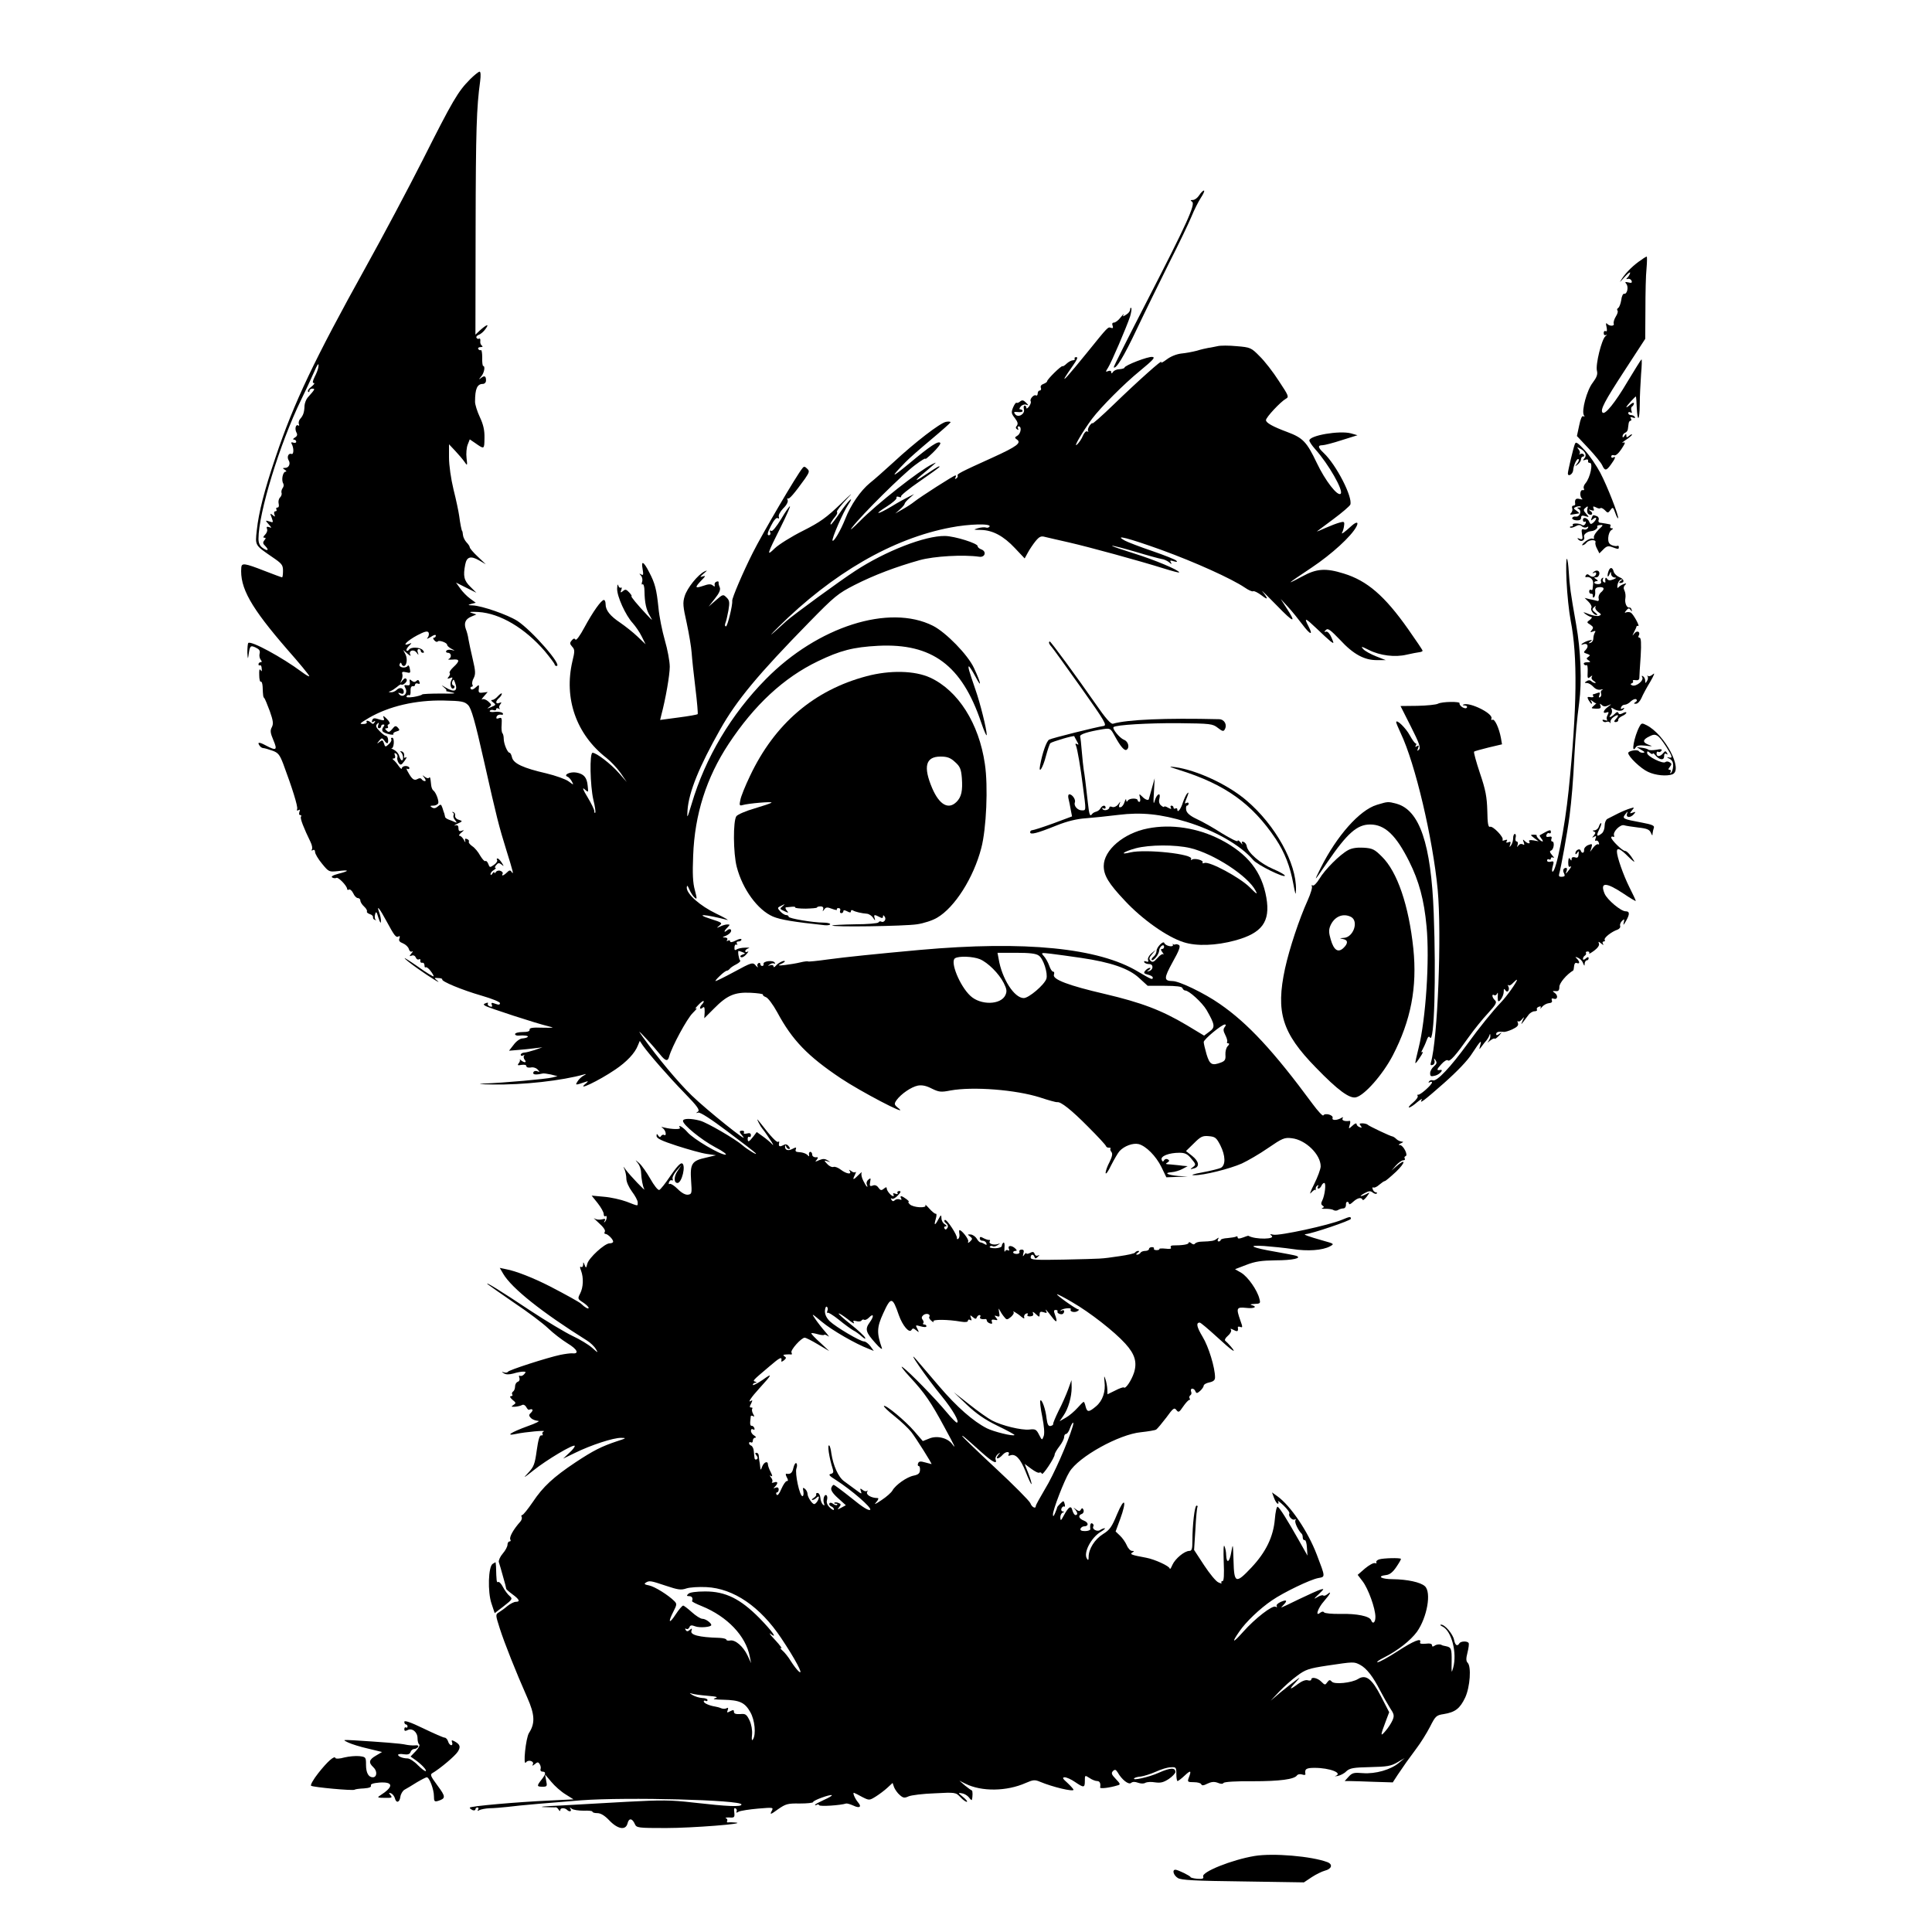 <?xml version="1.0" standalone="no"?>
<!DOCTYPE svg PUBLIC "-//W3C//DTD SVG 20010904//EN"
 "http://www.w3.org/TR/2001/REC-SVG-20010904/DTD/svg10.dtd">
<svg version="1.0" xmlns="http://www.w3.org/2000/svg"
 width="1024pt" height="1024pt" viewBox="0 0 1024 1024"
 preserveAspectRatio="xMidYMid meet">
<g transform="translate(0,1024) scale(0.1,-0.1)"
fill="#000000" stroke="none">
<path d="M2490 9818 c-62 -62 -91 -111 -248 -423 -78 -154 -214 -410 -303
-570 -273 -492 -381 -718 -479 -1010 -58 -171 -89 -291 -99 -386 -9 -81 -10
-78 80 -140 53 -36 59 -43 59 -74 0 -19 -2 -35 -5 -35 -3 0 -46 16 -95 35
-102 40 -119 42 -121 18 -9 -108 50 -212 246 -438 61 -69 112 -131 114 -138 2
-6 -16 4 -40 22 -102 76 -269 167 -283 153 -3 -3 -5 -26 -5 -51 2 -32 3 -37 6
-16 7 53 10 56 38 43 19 -9 25 -17 21 -32 -3 -11 0 -26 6 -33 7 -9 7 -13 -1
-13 -6 0 -11 -5 -11 -11 0 -5 4 -8 8 -5 4 2 9 -5 9 -17 2 -16 0 -18 -6 -8 -6
8 -8 -1 -7 -27 0 -22 4 -38 9 -35 4 2 8 -10 9 -26 2 -51 3 -56 9 -61 3 -3 16
-34 29 -69 18 -51 20 -67 11 -85 -10 -18 -8 -31 8 -69 23 -54 16 -58 -42 -27
-35 19 -46 17 -29 -5 4 -5 12 -10 17 -10 6 0 27 -6 47 -13 32 -11 40 -21 59
-70 47 -126 79 -227 74 -240 -3 -8 0 -10 7 -6 8 5 9 2 5 -9 -3 -10 -2 -17 4
-17 6 0 8 -4 4 -9 -5 -9 15 -60 51 -134 8 -16 11 -34 7 -39 -3 -7 -1 -8 5 -4
7 4 12 0 12 -10 0 -9 16 -37 37 -62 36 -44 37 -44 85 -39 61 8 62 1 2 -14 -30
-8 -41 -15 -33 -20 7 -4 17 -5 22 -2 10 6 57 -43 57 -59 0 -5 4 -6 10 -3 5 3
15 -5 22 -19 6 -14 17 -26 25 -26 7 0 13 -6 13 -13 0 -8 9 -22 20 -32 11 -10
17 -21 15 -26 -3 -4 4 -10 15 -14 11 -3 19 -11 17 -17 -1 -6 4 -12 11 -14 7
-1 8 0 3 2 -5 3 -6 15 -3 27 5 19 8 16 18 -18 8 -25 13 -32 13 -18 1 12 -4 34
-10 50 -15 41 4 17 41 -52 40 -74 49 -87 63 -78 6 4 8 0 4 -11 -5 -12 1 -19
19 -26 14 -6 28 -19 31 -30 3 -11 10 -17 17 -13 6 4 5 -1 -3 -10 -12 -15 -12
-17 1 -12 9 4 18 -1 22 -10 3 -9 11 -13 16 -10 6 4 9 1 8 -7 -2 -7 3 -12 10
-11 6 2 12 -4 12 -14 0 -9 3 -13 6 -10 4 3 16 -5 26 -19 11 -14 18 -27 16 -29
-2 -2 -39 20 -82 51 -43 30 -75 50 -71 45 3 -6 34 -30 68 -54 69 -49 133 -88
104 -64 -17 14 -17 15 7 13 13 0 22 -4 20 -7 -6 -10 104 -56 208 -86 55 -16
98 -33 98 -40 0 -9 -7 -10 -25 -3 -19 7 -23 6 -18 -6 4 -10 0 -12 -11 -8 -9 3
-13 10 -10 15 3 5 -2 6 -11 2 -13 -5 -14 -7 -3 -14 15 -10 273 -94 333 -108
36 -9 34 -9 -30 -8 -51 2 -69 -1 -68 -10 2 -9 -10 -13 -37 -13 -22 0 -40 -5
-40 -11 0 -5 8 -9 18 -8 30 3 56 -1 49 -7 -4 -4 -16 -7 -28 -8 -12 0 -33 -15
-46 -33 l-25 -32 48 4 c26 2 66 6 88 9 l41 5 -40 -14 c-22 -7 -48 -14 -57 -14
-10 -1 -18 -6 -18 -12 0 -5 6 -7 13 -3 6 4 9 4 5 -1 -4 -4 -3 -14 3 -22 13
-15 -1 -18 -19 -3 -6 6 -10 7 -7 4 3 -4 0 -13 -6 -20 -8 -10 -5 -12 15 -8 16
2 26 0 26 -7 0 -6 10 -9 23 -7 13 3 29 -2 37 -11 12 -13 12 -14 -2 -9 -9 4
-19 1 -21 -6 -5 -12 13 -14 48 -6 6 2 26 -1 45 -5 l35 -9 -28 -7 c-32 -8 -252
-28 -362 -32 -40 -2 -21 -4 46 -5 160 -3 368 20 487 54 10 3 9 0 -3 -6 -12 -6
-27 -20 -34 -32 -13 -21 -13 -21 49 0 9 3 6 -2 -5 -11 -55 -44 68 14 156 74
61 41 105 88 120 128 l10 24 16 -24 c32 -45 135 -164 221 -252 69 -71 83 -91
71 -99 -12 -8 -11 -9 2 -5 10 3 69 -35 155 -100 76 -57 144 -109 149 -115 14
-16 -45 20 -70 42 -36 32 -187 120 -224 130 -48 13 -91 13 -91 -1 0 -21 96
-99 170 -139 43 -22 66 -40 55 -40 -30 0 -170 83 -201 119 -23 27 -54 45 -40
23 5 -9 -44 -8 -84 2 -14 4 -18 3 -10 -1 8 -5 16 -16 18 -27 2 -10 -1 -15 -7
-12 -5 4 -13 1 -17 -5 -4 -8 -9 -7 -15 2 -7 11 -9 11 -9 -2 0 -13 28 -26 108
-52 59 -19 130 -39 158 -43 l49 -7 -54 -13 c-74 -16 -84 -32 -78 -121 5 -68 4
-72 -16 -75 -14 -2 -34 9 -55 30 -18 18 -37 30 -42 27 -6 -3 -7 1 -4 9 3 9 10
13 15 10 5 -3 7 1 4 8 -3 7 7 27 21 43 l26 30 -21 -32 c-20 -29 -20 -63 0 -63
23 0 46 95 24 104 -9 3 -30 -20 -62 -67 -26 -39 -53 -73 -59 -74 -7 -2 -28 25
-47 59 -20 35 -46 72 -59 83 -23 20 -23 20 -7 0 9 -11 17 -33 17 -50 2 -35 8
-70 17 -88 10 -17 -76 73 -98 103 -14 20 -15 20 -7 3 5 -12 10 -35 10 -51 0
-16 13 -45 30 -68 16 -21 30 -47 30 -56 0 -22 6 -22 -59 3 -30 11 -83 23 -120
26 l-65 6 32 -40 c18 -23 32 -48 32 -58 0 -9 4 -14 9 -11 11 7 8 -21 -4 -31
-4 -4 -5 -2 0 6 6 11 3 13 -15 8 -13 -3 -31 -1 -39 5 -9 6 2 -5 23 -24 24 -21
36 -39 32 -46 -4 -7 -3 -12 3 -12 12 0 41 -28 41 -41 0 -5 -8 -9 -19 -9 -26 0
-110 -77 -118 -108 -6 -24 -7 -25 -14 -7 -7 18 -8 18 -8 2 -1 -10 -5 -15 -11
-12 -7 4 -7 -3 0 -20 14 -38 12 -88 -5 -121 -14 -27 -13 -29 15 -47 17 -11 30
-24 30 -29 0 -9 -21 3 -40 22 -8 8 -80 48 -165 92 -88 45 -182 82 -233 91
l-33 7 18 -31 c45 -77 206 -205 444 -354 18 -11 39 -31 47 -45 14 -22 12 -22
-19 6 -19 17 -65 45 -104 63 -38 18 -140 79 -225 135 -156 104 -244 158 -225
139 6 -5 69 -49 140 -98 72 -48 153 -109 180 -135 28 -27 74 -62 103 -80 52
-31 64 -57 26 -53 -10 1 -39 -3 -64 -8 -70 -15 -275 -81 -278 -90 -2 -4 -11
-6 -20 -3 -15 5 -15 4 -1 -5 11 -7 27 -7 50 -1 19 6 42 10 52 10 15 0 16 -2 5
-14 -7 -8 -17 -11 -22 -8 -5 3 -7 -2 -3 -11 3 -9 0 -18 -9 -21 -8 -3 -14 -14
-14 -25 0 -11 -5 -23 -10 -26 -6 -4 -8 -11 -5 -16 4 -5 0 -9 -7 -9 -8 -1 -4
-8 8 -19 20 -16 20 -18 5 -28 -13 -9 -12 -10 9 -9 14 1 30 5 37 9 7 4 16 0 22
-10 5 -10 12 -17 15 -15 18 7 25 0 12 -14 -14 -13 -14 -17 -2 -30 8 -8 25 -14
38 -15 13 0 -12 -13 -55 -28 -90 -33 -122 -54 -61 -41 45 10 165 21 146 13 -6
-2 -10 -9 -6 -14 3 -5 0 -8 -7 -7 -9 2 -16 -23 -24 -79 -10 -73 -15 -87 -45
-119 -30 -32 -26 -30 28 13 70 56 210 139 218 130 3 -3 -9 -20 -28 -37 l-33
-31 62 30 c85 42 205 81 245 80 30 0 28 -2 -22 -18 -81 -27 -125 -49 -220
-112 -117 -78 -172 -129 -226 -210 -26 -38 -51 -69 -56 -69 -5 0 -6 -5 -3 -10
3 -6 0 -17 -7 -25 -37 -41 -60 -83 -53 -95 4 -6 1 -10 -4 -10 -6 0 -11 -8 -11
-17 0 -10 -11 -31 -25 -47 -14 -16 -23 -37 -21 -45 3 -9 13 -43 22 -76 10 -33
17 -62 17 -65 -1 -3 14 -16 33 -30 37 -27 43 -40 18 -40 -9 0 -29 -10 -44 -22
-15 -13 -36 -28 -46 -34 -18 -11 -18 -13 5 -85 25 -78 85 -229 146 -367 40
-90 42 -136 9 -187 -17 -26 -33 -180 -16 -156 12 17 46 6 36 -11 -5 -8 -1 -8
10 1 15 13 19 13 27 0 5 -8 7 -20 4 -26 -2 -7 2 -13 10 -13 20 0 19 -13 -5
-43 -26 -33 -25 -37 6 -37 24 0 25 3 19 32 l-6 33 33 -39 c18 -22 52 -52 75
-66 l43 -27 -123 -6 c-177 -8 -427 -30 -427 -38 0 -4 7 -9 15 -13 8 -3 15 -1
15 4 0 6 5 10 11 10 5 0 7 -5 3 -12 -5 -7 -3 -8 7 -2 8 4 32 9 54 10 22 0 65
4 95 7 59 8 238 23 390 35 244 18 850 2 850 -22 0 -14 -70 -11 -255 10 -122
14 -168 14 -355 4 -118 -7 -278 -16 -355 -20 -77 -3 -114 -7 -82 -8 31 -1 60
-2 63 -1 4 0 11 -5 15 -13 6 -8 9 -9 9 -1 0 12 24 12 36 0 12 -12 26 -8 18 5
-6 10 -5 10 7 1 8 -6 35 -10 62 -10 26 1 47 -1 47 -5 0 -5 12 -8 26 -8 18 0
39 -13 62 -37 45 -48 88 -56 98 -18 7 30 25 29 39 -3 9 -20 16 -21 165 -21
138 0 433 23 370 29 -14 1 -31 2 -39 1 -7 -2 -10 2 -7 7 3 6 0 13 -6 15 -7 3
1 4 17 4 27 -2 30 0 27 27 -3 19 0 26 7 21 6 -3 8 -11 5 -17 -4 -7 0 -7 12 0
11 5 56 12 102 16 83 7 83 7 71 -15 -9 -18 -4 -17 34 11 42 29 51 32 116 31
39 0 71 3 71 8 0 9 92 42 99 36 2 -3 -17 -14 -42 -25 -26 -12 -47 -23 -47 -26
0 -3 4 -3 9 0 5 4 11 2 13 -2 2 -8 112 -1 143 9 6 1 22 -4 38 -11 33 -16 46
-7 25 17 -17 20 -32 56 -20 50 4 -1 23 -11 43 -22 36 -18 37 -18 71 3 19 12
47 33 62 47 l27 25 8 -23 c5 -12 18 -31 30 -41 18 -16 25 -17 47 -7 14 6 76
14 138 16 110 6 112 5 136 -20 13 -14 28 -25 34 -25 6 0 -2 11 -19 25 -28 23
-29 24 -6 20 13 -2 29 -12 37 -22 7 -10 14 -16 15 -13 5 16 5 50 0 50 -3 1
-19 12 -36 26 l-30 26 32 -16 c86 -43 219 -41 320 4 39 17 48 18 76 6 67 -28
177 -54 177 -42 0 3 -15 20 -32 36 -26 23 -29 29 -15 30 10 0 35 -11 55 -25
47 -32 52 -31 52 6 0 31 0 31 25 15 13 -9 31 -16 40 -16 14 0 20 -12 16 -34
-2 -8 50 -2 92 11 17 4 16 8 -9 34 -23 24 -25 31 -15 42 11 10 15 8 25 -7 22
-39 58 -67 71 -56 8 7 21 7 37 1 14 -5 31 -6 39 0 8 4 31 6 52 2 29 -4 44 0
72 18 19 13 35 30 35 37 0 24 -27 23 -86 -3 -54 -25 -148 -45 -132 -30 4 4 20
8 35 9 15 2 51 13 78 25 28 13 64 24 80 24 28 2 30 0 30 -36 0 -20 3 -37 6
-37 4 0 21 13 38 29 32 30 37 28 22 -11 -8 -22 -7 -24 27 -24 20 0 37 -5 39
-11 3 -8 13 -7 32 3 21 10 36 12 55 5 16 -7 27 -7 31 -1 4 6 68 10 155 9 142
0 222 10 235 32 4 5 15 7 26 4 11 -4 19 -3 18 2 -5 27 4 33 49 33 80 0 152
-28 110 -43 -7 -2 -2 -2 12 0 14 3 35 13 46 25 19 17 38 20 126 22 88 2 110 5
144 25 l39 23 -30 -25 c-43 -37 -125 -60 -191 -55 -47 4 -57 2 -76 -19 l-21
-23 29 0 c16 0 73 -2 127 -4 l99 -3 26 40 c38 56 51 75 98 138 23 30 56 83 73
116 29 57 33 62 73 68 61 10 86 29 114 88 26 57 33 164 13 184 -9 9 -9 23 -1
54 6 24 9 46 6 51 -7 11 -42 10 -49 -2 -11 -18 -22 -11 -28 18 -6 31 -49 82
-69 81 -7 0 -4 -5 8 -10 48 -24 78 -140 56 -219 -9 -31 -9 -28 -8 32 1 71 -2
77 -31 83 -10 2 -19 4 -20 5 -8 7 -30 5 -40 -3 -9 -6 -13 -5 -13 3 0 8 -12 11
-34 8 -23 -2 -32 0 -29 8 9 25 -35 7 -121 -49 -48 -31 -95 -57 -104 -57 -9 0
6 11 34 25 73 37 140 90 174 136 54 76 78 210 42 242 -23 21 -93 36 -169 37
-63 0 -88 16 -36 22 19 2 36 16 54 43 15 22 26 41 24 43 -6 6 -93 4 -115 -3
-11 -3 -18 -11 -15 -16 3 -5 0 -6 -7 -4 -8 3 -31 -10 -53 -28 l-39 -34 26 -34
c30 -39 68 -144 68 -189 0 -30 -14 -41 -23 -17 -8 21 -75 35 -162 33 -44 -1
-83 3 -87 8 -4 6 -12 5 -21 -2 -28 -23 -12 25 21 62 34 39 42 57 17 36 -9 -7
-18 -10 -22 -6 -3 3 -18 -1 -32 -10 -20 -12 -18 -8 8 16 30 29 31 31 10 25
-13 -4 -64 -27 -114 -51 -49 -24 -91 -44 -93 -44 -2 0 4 7 13 16 21 22 13 27
-18 13 -15 -7 -24 -16 -20 -22 3 -6 1 -7 -6 -3 -16 10 -109 -62 -172 -133 -55
-62 -64 -61 -20 2 34 50 108 121 173 165 61 42 202 110 245 118 38 7 39 2 -8
125 -47 123 -139 259 -209 309 l-28 20 11 -30 c6 -16 15 -30 20 -30 4 0 5 6 1
13 -4 6 9 -3 29 -22 20 -19 34 -38 31 -43 -8 -13 16 -39 29 -31 6 3 7 1 3 -5
-6 -10 15 -54 34 -72 3 -3 5 -12 5 -20 0 -8 5 -14 10 -13 6 1 11 -17 12 -40
l3 -42 -48 85 c-59 104 -98 167 -110 174 -5 3 -12 -27 -15 -66 -8 -93 -47
-174 -124 -256 -83 -88 -92 -85 -95 36 -3 93 -3 95 -12 45 -9 -54 -25 -63 -27
-15 0 15 -4 36 -9 47 -5 12 -6 -23 -4 -82 3 -69 1 -103 -6 -103 -6 0 -9 -4 -6
-9 4 -5 -4 -4 -16 2 -13 5 -47 47 -76 91 l-53 81 7 110 c3 61 8 113 11 118 2
4 0 7 -5 7 -10 0 -22 -102 -22 -187 0 -42 -3 -53 -16 -53 -26 0 -75 -41 -90
-74 -7 -17 -13 -26 -14 -20 0 13 -81 50 -126 58 -76 14 -87 18 -73 27 12 7 11
9 -1 9 -8 0 -21 13 -28 30 -7 16 -23 39 -36 51 l-23 22 24 65 c37 101 24 122
-16 27 -28 -68 -39 -84 -75 -106 -43 -27 -76 -78 -76 -121 0 -17 -3 -20 -9 -9
-20 31 22 111 73 142 17 10 27 19 21 19 -5 0 -17 -4 -25 -10 -16 -10 -44 6
-35 20 3 5 1 11 -5 15 -9 6 -14 -6 -11 -30 0 -5 -12 -10 -28 -10 -19 0 -27 4
-24 13 3 6 11 12 18 12 26 0 26 20 1 30 -29 11 -34 28 -12 36 8 3 12 12 9 21
-5 11 -8 12 -14 2 -6 -10 -11 -10 -26 1 -15 12 -16 12 -5 0 14 -17 16 -30 2
-30 -5 0 -12 11 -16 25 -7 28 -20 20 -47 -30 -14 -26 -16 -27 -17 -8 0 12 6
24 13 26 9 4 9 6 0 6 -7 1 -10 8 -7 16 4 8 10 13 14 10 5 -3 6 4 3 14 -5 18
-6 18 -22 3 -10 -10 -18 -19 -18 -22 0 -3 -5 -16 -11 -30 -8 -19 -11 -20 -11
-7 -1 23 60 182 87 225 48 81 264 200 379 211 37 4 74 10 81 14 7 5 31 34 54
64 36 50 42 54 53 40 11 -15 15 -13 36 18 13 19 28 35 32 35 5 0 6 4 2 9 -3 5
-1 12 4 16 6 3 8 12 4 20 -3 8 0 15 6 15 7 0 14 -6 17 -14 5 -12 9 -12 25 2
10 9 19 22 19 28 0 6 14 14 30 17 22 5 30 12 30 27 0 51 -34 163 -66 215 -31
52 -36 75 -15 75 5 0 45 -34 90 -75 80 -74 112 -96 75 -52 -10 12 -23 25 -29
30 -6 4 -1 15 13 27 13 11 20 25 17 31 -6 8 -2 8 14 0 20 -11 25 -8 22 13 -1
5 5 6 13 3 13 -5 13 -1 0 35 -23 66 -20 71 31 66 43 -5 63 6 28 15 -10 3 -3 5
16 6 31 1 33 3 26 28 -11 45 -61 116 -96 137 l-33 19 60 23 c46 18 80 23 154
24 92 0 144 12 110 24 -8 3 -57 12 -107 21 -129 22 -159 37 -63 31 41 -3 109
-10 150 -16 81 -13 160 -7 199 14 24 13 23 14 -35 30 -84 24 -111 34 -93 35
32 2 239 72 239 81 0 13 -4 13 -47 -5 -69 -29 -332 -86 -364 -79 -17 4 -20 3
-11 -4 30 -21 -85 -23 -121 -2 -1 1 -14 -3 -29 -9 -19 -7 -28 -7 -28 0 0 6 -4
8 -8 5 -5 -3 -25 -6 -45 -8 -21 -1 -37 -6 -37 -10 0 -4 -5 -8 -11 -8 -5 0 -7
6 -3 12 6 10 4 10 -7 2 -14 -11 -25 -13 -81 -15 -15 0 -30 -5 -34 -10 -4 -6
-11 -6 -20 2 -8 6 -14 7 -14 2 0 -9 -33 -14 -83 -14 -10 0 -15 -5 -11 -11 4
-7 -5 -9 -29 -6 -20 2 -34 1 -32 -2 2 -3 -5 -6 -15 -6 -10 0 -16 4 -14 8 3 4
-2 8 -10 8 -9 0 -16 -4 -16 -10 0 -5 -9 -10 -19 -10 -11 0 -23 -4 -26 -10 -3
-5 -12 -10 -18 -10 -7 0 -6 4 3 10 9 6 10 10 3 10 -6 0 -14 -4 -17 -9 -3 -5
-41 -13 -83 -19 -103 -15 -83 -13 -289 -18 -155 -3 -181 -2 -181 11 0 18 14
20 20 3 3 -10 8 -10 18 1 9 9 10 11 1 7 -7 -4 -15 -1 -18 8 -5 12 -10 13 -25
5 -10 -5 -19 -6 -19 -2 0 4 -5 1 -11 -7 -8 -12 -9 -11 -5 6 5 15 2 21 -9 21
-9 0 -14 -5 -12 -12 3 -6 -4 -11 -14 -11 -11 0 -19 4 -19 8 0 4 5 8 12 8 9 0
9 3 0 12 -18 18 -42 19 -35 0 4 -9 2 -13 -4 -9 -6 4 -14 1 -16 -5 -3 -7 -4 2
-3 19 2 18 -1 30 -5 27 -5 -3 -9 -11 -9 -17 0 -7 -15 -12 -34 -13 -19 0 -33 3
-30 8 3 5 10 6 15 3 5 -4 17 -1 26 5 17 11 17 11 1 6 -23 -7 -50 3 -42 15 3 5
2 8 -3 7 -4 -1 -17 3 -29 9 -16 9 -21 9 -21 -1 0 -7 7 -13 15 -12 8 0 17 -5
20 -13 3 -10 1 -11 -9 -5 -8 5 -18 9 -22 9 -5 0 -14 9 -20 20 -7 11 -21 21
-32 22 -18 1 -18 0 -4 -10 14 -11 14 -14 2 -26 -12 -11 -14 -11 -11 1 2 11
-34 58 -46 58 -3 0 -3 -9 -1 -20 2 -11 -1 -22 -6 -26 -5 -3 -8 -2 -7 3 4 14
-54 103 -64 97 -5 -3 -3 -11 6 -17 10 -8 13 -17 7 -26 -6 -9 -11 -10 -15 -2
-4 6 -1 11 6 11 8 0 6 5 -4 11 -10 5 -18 20 -18 32 -1 20 -2 20 -16 -5 -19
-36 -25 -35 -14 2 5 17 5 29 -1 27 -4 -1 -20 12 -34 28 -15 17 -24 24 -20 17
9 -17 -65 -13 -83 5 -7 7 -10 13 -6 13 10 0 -29 29 -39 30 -5 0 -5 -5 -1 -12
5 -7 2 -9 -8 -5 -9 3 -20 1 -26 -5 -6 -6 -12 -6 -17 3 -5 7 -4 10 2 6 6 -4 20
4 32 17 16 17 18 23 7 23 -8 0 -12 -5 -9 -10 4 -6 -1 -8 -11 -4 -10 4 -15 3
-11 -3 3 -6 3 -10 0 -10 -11 0 -35 28 -35 41 0 8 -4 8 -15 -1 -13 -11 -18 -10
-29 5 -8 12 -19 16 -31 11 -14 -5 -17 -2 -13 19 4 21 3 23 -9 13 -8 -6 -12
-17 -9 -25 10 -25 -3 -13 -18 18 -9 17 -13 37 -9 43 3 6 -4 1 -16 -11 -28 -29
-35 -29 -20 -1 6 13 8 20 4 16 -5 -4 -15 -2 -23 5 -13 9 -14 9 -8 0 12 -20
-18 -15 -47 7 -14 11 -32 18 -39 15 -8 -3 -23 4 -33 15 -19 20 -18 21 1 15 18
-6 18 -6 0 5 -14 9 -24 9 -44 1 -22 -10 -24 -10 -13 2 9 12 8 15 -6 13 -10 0
-18 6 -18 14 0 8 -5 15 -10 15 -5 0 -9 -7 -7 -15 2 -9 0 -11 -5 -5 -9 11 -29
18 -54 19 -10 0 -15 6 -11 14 4 12 1 12 -17 3 -23 -13 -41 -7 -40 12 0 9 2 9
6 0 2 -7 9 -13 15 -13 6 0 6 6 -2 15 -9 11 -17 12 -31 4 -18 -9 -24 -5 -19 16
1 5 -1 7 -5 3 -7 -6 -38 26 -94 99 -21 26 -21 26 -10 3 7 -14 15 -27 18 -30 3
-3 21 -27 39 -55 19 -27 25 -41 15 -30 -10 11 -33 30 -50 42 l-32 23 -19 -25
c-23 -29 -29 -31 -29 -10 0 8 4 12 9 9 4 -3 8 1 8 9 0 11 -7 13 -22 9 -12 -3
-19 -1 -15 5 3 5 0 10 -8 10 -19 0 -19 -6 3 -31 38 -44 -194 142 -272 218 -74
72 -178 197 -260 311 -26 37 -24 36 19 -10 26 -27 58 -65 72 -82 30 -38 43
-41 50 -12 14 51 94 200 125 230 18 18 26 28 18 24 -8 -5 -4 3 10 17 14 15 27
25 29 22 3 -2 -1 -10 -7 -16 -16 -16 -15 -33 1 -20 10 9 12 4 12 -22 l-2 -33
51 51 c70 71 110 88 195 84 38 -2 67 -6 65 -10 -2 -4 5 -9 15 -13 11 -3 38
-39 61 -81 79 -147 161 -232 336 -349 103 -69 358 -203 310 -162 -28 22 -28
25 -14 46 24 33 78 70 113 77 23 4 45 -1 74 -16 37 -18 48 -20 98 -10 121 22
348 4 476 -37 45 -15 86 -26 90 -25 18 5 76 -41 164 -130 51 -51 94 -97 95
-103 2 -5 9 -9 16 -8 7 0 11 -2 8 -5 -3 -3 -1 -11 5 -18 7 -9 4 -24 -10 -53
-12 -22 -21 -48 -21 -58 1 -10 14 8 29 40 16 31 36 66 45 76 25 27 71 44 101
37 39 -10 92 -63 121 -122 l26 -54 57 2 56 2 -50 3 c-57 5 -79 17 -35 20 16 1
42 9 57 17 l28 15 -25 2 c-14 2 -34 4 -45 5 -11 1 -27 3 -35 3 -12 1 -13 3 -1
10 10 7 10 10 1 16 -7 4 -16 2 -20 -5 -5 -9 -9 -8 -13 3 -7 19 39 37 94 37 29
0 43 -6 63 -31 25 -30 26 -32 9 -45 -17 -12 -16 -13 5 -7 32 8 28 37 -10 67
l-32 25 42 41 c36 36 46 41 79 38 34 -3 40 -8 61 -48 28 -56 29 -105 3 -120
-11 -5 -55 -16 -98 -24 -50 -9 -65 -15 -43 -15 48 -1 186 33 252 62 30 14 93
50 139 82 76 52 87 57 126 52 73 -8 153 -86 153 -149 0 -14 -16 -57 -35 -95
-19 -37 -26 -58 -16 -45 11 12 21 19 24 15 2 -5 2 -3 1 4 -2 7 2 15 8 19 7 4
8 3 4 -4 -4 -7 -3 -12 2 -12 6 0 12 7 16 15 3 8 10 15 15 15 11 0 3 -67 -11
-94 -7 -13 -6 -21 2 -26 9 -6 9 -9 -1 -13 -8 -3 0 -5 16 -4 17 0 36 -2 43 -7
7 -4 18 -4 25 1 6 4 19 8 27 8 8 0 14 8 14 18 -1 9 2 17 7 17 5 0 9 -5 9 -10
0 -6 10 -2 22 10 23 21 44 26 50 11 2 -5 11 2 22 16 18 25 18 25 -2 14 -11 -6
-24 -11 -29 -11 -4 1 5 8 20 16 22 12 31 13 43 3 8 -6 17 -9 21 -5 3 3 2 6 -4
6 -6 0 -14 7 -17 16 -3 8 -2 13 3 10 5 -3 19 3 31 14 13 11 26 20 30 20 4 0
31 23 60 50 51 49 52 73 1 28 l-26 -23 24 28 c14 15 31 27 38 27 8 0 12 4 9 9
-4 5 -2 11 4 13 15 5 -12 58 -30 59 -10 0 -8 3 5 9 14 6 15 9 5 9 -9 1 -22 7
-28 13 -7 7 -16 13 -20 14 -12 1 -127 56 -132 62 -3 4 -15 7 -27 8 -18 0 -20
-2 -11 -13 8 -11 7 -12 -6 -7 -9 3 -16 11 -16 17 0 5 -10 2 -21 -9 -21 -19
-22 -19 -15 4 4 12 4 22 -1 21 -24 -4 -43 2 -37 13 4 7 3 8 -4 4 -24 -15 -54
-16 -49 -2 6 16 -40 29 -49 14 -3 -5 -29 23 -57 61 -207 281 -344 428 -492
530 -80 56 -214 121 -250 121 -47 1 -47 14 0 100 35 62 43 85 34 91 -7 4 -16
6 -20 3 -4 -2 -9 -1 -12 3 -2 5 -2 2 0 -5 3 -15 -40 -6 -46 10 -5 14 -41 -23
-41 -42 0 -10 -7 -23 -15 -30 -9 -7 -13 -15 -11 -18 9 -8 39 29 40 50 1 21 26
39 26 19 0 -6 -5 -11 -11 -11 -8 0 -7 -6 2 -17 7 -10 10 -15 5 -11 -4 4 -19
-5 -31 -20 -19 -21 -26 -24 -36 -15 -10 10 -9 17 7 35 l19 23 -23 -19 c-12
-11 -20 -26 -17 -34 4 -10 0 -12 -10 -8 -9 3 -13 2 -10 -4 3 -6 15 -10 26 -10
24 0 23 -31 -1 -37 -13 -4 -13 -3 0 6 8 6 10 11 4 11 -6 0 -17 -7 -24 -15 -10
-12 -7 -15 14 -21 14 -3 26 -10 26 -15 0 -14 -7 -11 -78 31 -209 126 -599 165
-1157 115 -230 -21 -396 -38 -484 -50 -57 -8 -106 -13 -108 -11 -2 2 -21 0
-41 -5 -20 -5 -57 -11 -82 -14 -35 -4 -40 -3 -22 5 12 5 22 12 22 14 0 10 -35
-7 -47 -22 -8 -9 -13 -11 -13 -4 0 6 -8 9 -17 6 -15 -5 -15 -4 -3 4 8 6 18 8
24 5 5 -3 6 -1 2 5 -8 14 -62 8 -59 -7 2 -6 -2 -11 -7 -11 -6 0 -10 5 -10 11
0 5 -5 7 -10 4 -6 -4 -8 -12 -4 -18 3 -7 0 -5 -8 3 -18 22 -22 20 -120 -33
-48 -26 -91 -47 -95 -47 -4 0 6 12 22 27 16 16 33 28 38 28 4 0 11 5 15 10 4
6 19 16 35 24 15 8 24 17 20 20 -7 6 -14 51 -8 51 2 0 11 -3 21 -7 16 -6 16
-7 -1 -13 -11 -4 -14 -9 -8 -13 6 -4 19 3 29 15 11 12 13 18 7 14 -7 -4 -13
-3 -13 3 0 5 8 12 18 15 9 2 1 4 -18 3 -19 0 -40 -5 -47 -10 -8 -6 -11 -2 -10
12 0 11 5 17 11 14 5 -3 6 -1 2 5 -4 7 -1 12 8 12 9 0 16 5 16 10 0 6 -13 4
-30 -5 -19 -10 -30 -11 -30 -5 0 6 -5 8 -12 4 -7 -4 -8 -3 -4 4 4 7 0 12 -11
13 -14 0 -15 2 -3 6 25 9 40 25 34 35 -3 5 -12 4 -20 -3 -19 -16 -18 -4 2 15
14 15 14 16 -1 16 -9 0 -26 -5 -38 -11 -21 -9 -21 -9 -4 5 18 14 14 16 -45 35
-91 29 -32 26 87 -5 11 -3 -16 13 -60 34 -85 41 -155 103 -155 137 1 15 4 13
14 -10 7 -17 20 -36 28 -43 13 -11 13 -6 1 40 -11 39 -13 88 -9 183 8 218 70
413 188 592 136 206 292 351 473 438 118 57 187 75 320 82 285 14 443 -103
545 -405 16 -48 30 -78 30 -67 0 29 -35 170 -60 240 -34 100 -40 119 -35 123
2 2 18 -22 35 -54 36 -69 30 -35 -8 46 -32 69 -148 188 -217 223 -232 117
-611 -4 -885 -282 -184 -186 -322 -418 -394 -662 -24 -79 -25 -81 -22 -34 7
97 62 232 174 430 87 154 200 290 471 567 134 137 152 152 240 197 104 53 221
97 346 132 76 21 231 30 315 18 31 -5 41 28 11 39 -11 4 -20 12 -19 17 0 15
-121 53 -173 54 -105 2 -316 -80 -476 -185 -79 -51 -328 -233 -365 -266 -8 -7
-37 -33 -64 -58 -28 -25 -18 -13 20 25 288 286 607 471 915 529 97 19 216 22
206 5 -4 -6 -13 -8 -20 -5 -7 2 -26 1 -42 -4 -26 -8 -24 -8 16 -9 62 -1 120
-32 180 -96 l52 -55 17 31 c9 17 28 45 41 61 20 24 29 28 50 22 14 -3 71 -17
126 -29 109 -25 372 -97 503 -138 45 -14 82 -24 82 -21 0 12 -132 67 -238 100
-67 21 -120 39 -118 41 2 2 57 -12 122 -31 66 -20 129 -37 141 -39 11 -1 29
-9 39 -17 14 -12 16 -12 10 -1 -7 10 -3 12 15 6 17 -5 21 -4 14 3 -5 6 -63 29
-127 51 -65 22 -130 47 -145 55 -66 36 21 13 193 -49 179 -65 371 -152 441
-199 20 -14 40 -23 45 -20 5 3 25 -7 45 -22 35 -27 37 -20 4 21 -8 11 26 -23
77 -75 91 -94 106 -97 49 -10 l-29 45 39 -42 c21 -23 55 -65 76 -93 41 -55 59
-61 33 -11 -26 50 -19 48 42 -10 31 -30 65 -61 75 -69 18 -13 18 -12 4 21 -8
19 -20 33 -28 31 -11 -3 -12 -1 -1 9 10 11 24 0 75 -53 70 -76 129 -108 197
-107 l45 0 -51 20 c-28 11 -59 28 -68 38 -15 16 -11 16 29 -4 59 -30 139 -40
201 -25 27 6 57 12 67 13 9 1 17 4 17 8 0 4 -35 55 -77 115 -124 176 -217 256
-341 294 -96 30 -144 26 -219 -15 -35 -19 -63 -33 -63 -31 0 2 51 37 113 78
106 71 209 165 236 216 14 26 2 29 -25 5 -38 -35 -58 -49 -50 -35 4 7 9 24 10
36 3 21 0 23 -24 16 -15 -4 -49 -17 -76 -29 -26 -12 -46 -20 -43 -17 2 2 41
31 87 65 46 34 85 68 89 76 14 39 -74 211 -141 274 -31 29 -33 41 -7 41 11 0
57 12 103 27 l83 26 -35 10 c-60 16 -220 -11 -220 -38 0 -6 14 -27 31 -46 71
-79 151 -220 135 -236 -16 -16 -82 69 -127 164 -53 111 -73 132 -156 163 -78
29 -113 49 -113 63 0 15 77 97 105 113 18 10 16 15 -37 95 -30 47 -76 106
-102 131 -44 45 -49 47 -121 53 -41 4 -87 4 -102 0 -16 -3 -37 -8 -48 -9 -11
-2 -39 -8 -61 -15 -23 -6 -60 -13 -83 -15 -25 -3 -56 -15 -78 -32 -20 -15 -33
-21 -28 -13 13 21 -123 -100 -252 -225 -62 -60 -113 -105 -113 -100 0 4 -6 -1
-14 -11 -8 -11 -12 -24 -9 -29 4 -5 1 -6 -4 -3 -6 4 -16 -6 -23 -22 -6 -16
-21 -38 -32 -48 -22 -19 32 72 80 137 48 63 168 184 255 255 69 57 82 71 65
73 -21 4 -148 -45 -148 -57 0 -3 -12 -7 -26 -8 -15 0 -30 -7 -35 -15 -6 -9 -9
-9 -9 -1 0 7 -7 10 -16 6 -15 -6 -15 -4 -1 18 18 28 98 215 117 272 6 21 9 41
6 44 -3 4 -6 0 -6 -8 0 -8 -9 -20 -21 -27 -17 -11 -20 -11 -14 0 3 7 -3 1 -15
-14 -12 -16 -28 -28 -36 -28 -8 0 -11 -6 -7 -16 4 -12 2 -15 -8 -12 -17 6 -14
9 -128 -132 -100 -123 -130 -156 -116 -130 5 8 23 36 41 61 22 31 29 46 19 46
-8 0 -12 -4 -9 -9 3 -4 -2 -8 -10 -8 -8 0 -22 -8 -32 -17 -10 -10 -20 -16 -22
-14 -6 5 -82 -70 -82 -80 0 -4 -9 -10 -19 -14 -12 -4 -18 -12 -14 -21 3 -7 0
-14 -6 -14 -6 0 -11 -7 -11 -16 0 -8 -4 -13 -9 -10 -11 7 -35 -20 -28 -31 3
-5 -1 -17 -9 -28 -8 -10 -14 -13 -14 -7 0 7 -4 12 -9 12 -5 0 -7 -9 -4 -19 7
-26 -30 -47 -46 -27 -10 12 -7 14 13 12 15 -2 26 1 26 5 0 5 -5 9 -11 9 -8 0
-7 5 1 15 7 9 20 13 29 10 14 -5 14 -4 -1 11 -13 13 -20 15 -31 6 -8 -7 -16
-9 -19 -7 -3 3 -11 -8 -18 -24 -11 -27 -10 -33 9 -57 15 -20 18 -30 11 -40 -8
-9 -7 -14 1 -20 8 -4 9 -3 5 4 -4 7 -2 12 3 12 18 0 12 -38 -6 -49 -15 -9 -16
-12 -4 -20 27 -18 2 -37 -125 -95 -177 -80 -193 -89 -188 -97 2 -4 -1 -11 -7
-15 -8 -4 -9 -3 -5 4 4 7 4 12 0 12 -9 0 -188 -115 -219 -140 -11 -9 -38 -27
-60 -39 l-40 -23 25 22 c14 12 25 26 25 30 0 4 11 17 25 29 l25 22 -30 -15
c-16 -8 -57 -30 -89 -50 -77 -46 -99 -47 -26 -1 30 19 54 40 52 46 -2 7 4 9
13 5 9 -3 14 -2 11 3 -3 4 42 41 99 80 58 40 105 74 105 77 0 6 -11 0 -65 -36
-62 -42 -74 -45 -31 -8 22 18 49 41 60 51 21 18 21 18 -4 6 -66 -32 -294 -211
-384 -303 -39 -39 -56 -53 -39 -31 53 69 265 279 332 329 34 26 60 41 56 34
-5 -7 13 7 38 31 25 24 44 48 41 53 -9 14 -54 -16 -164 -108 -98 -81 -104 -79
-20 7 19 20 80 73 135 119 55 46 101 87 103 91 2 4 -9 6 -24 3 -31 -6 -164
-108 -279 -215 -45 -41 -101 -91 -124 -109 -49 -40 -102 -116 -131 -191 -24
-60 -60 -122 -67 -115 -7 7 56 152 84 193 15 22 18 32 8 23 -9 -8 -35 -40 -56
-72 -22 -32 -42 -58 -45 -58 -7 0 5 20 24 43 8 9 12 20 8 24 -3 4 22 36 56 72
35 37 20 25 -32 -26 -81 -78 -112 -100 -205 -147 -60 -30 -127 -72 -148 -92
-46 -45 -43 -36 33 116 28 56 49 104 47 106 -2 3 -23 -27 -46 -66 -26 -43 -47
-68 -53 -64 -7 5 -9 2 -6 -8 4 -8 0 -15 -7 -15 -10 0 -7 14 11 49 15 30 29 46
36 42 7 -5 9 -2 6 7 -3 8 7 27 23 44 18 17 27 35 24 44 -3 9 -3 12 1 9 6 -7
35 27 91 105 23 34 25 40 11 53 -12 12 -17 13 -25 2 -29 -34 -212 -346 -263
-448 -51 -101 -111 -241 -109 -255 3 -21 -25 -135 -33 -135 -6 0 -7 8 -3 18 4
9 11 39 16 67 7 42 6 53 -10 68 -18 18 -19 18 -57 -15 l-38 -33 33 42 c24 30
31 47 26 60 -5 10 -7 22 -6 26 1 5 -4 7 -11 4 -7 -2 -12 -10 -10 -17 2 -10 0
-11 -10 -3 -9 8 -23 8 -50 -2 -45 -15 -47 -10 -11 28 23 23 25 27 8 22 -17 -6
-16 -3 5 15 20 17 21 19 4 11 -35 -17 -92 -88 -105 -131 -11 -35 -9 -54 11
-143 12 -56 24 -127 26 -157 2 -30 11 -115 20 -188 9 -73 14 -135 12 -137 -2
-3 -48 -11 -102 -18 l-97 -13 6 25 c23 86 45 213 45 257 0 29 -12 92 -26 140
-14 49 -30 127 -34 174 -10 96 -18 128 -49 187 -29 57 -44 65 -35 18 5 -31 4
-36 -7 -30 -12 7 -12 6 -1 -7 7 -8 9 -24 5 -33 -3 -11 -2 -16 3 -12 5 3 10
-13 10 -36 1 -62 9 -99 29 -132 16 -28 15 -27 -16 6 -50 53 -88 99 -82 99 4 0
-2 9 -12 20 -15 16 -21 18 -33 7 -13 -10 -15 -9 -9 6 4 10 3 16 -2 12 -5 -3
-12 3 -14 12 -3 10 -5 2 -6 -17 -1 -41 45 -142 83 -183 14 -16 36 -47 47 -70
l21 -42 -43 41 c-24 23 -65 55 -91 73 -54 36 -78 66 -78 98 0 13 -4 23 -9 23
-14 0 -58 -62 -103 -145 -24 -45 -44 -72 -48 -65 -5 8 -11 6 -20 -5 -11 -13
-10 -18 3 -33 14 -15 14 -24 1 -77 -46 -197 20 -387 180 -512 23 -18 57 -54
76 -81 l32 -47 -42 48 c-42 48 -119 107 -139 107 -17 0 -13 -174 4 -249 9 -35
13 -66 10 -69 -3 -3 -5 1 -5 9 0 8 -16 41 -36 74 -24 39 -29 54 -16 42 21 -19
21 -19 17 18 -4 44 -20 63 -60 70 -32 6 -71 -12 -47 -22 7 -2 17 -14 23 -25
11 -20 10 -20 -18 1 -15 11 -68 30 -118 42 -122 28 -173 52 -181 84 -3 14 -9
25 -13 25 -11 0 -31 48 -31 74 0 12 -3 26 -7 30 -4 4 -6 25 -4 46 2 34 0 39
-15 33 -12 -4 -15 -2 -12 8 3 8 13 13 23 11 10 -2 14 1 10 7 -3 6 -22 10 -40
8 -20 -3 -32 0 -29 5 3 5 12 7 20 4 8 -3 14 -1 14 5 0 6 6 7 13 3 6 -4 9 -4 5
1 -4 4 -3 14 4 22 8 11 7 12 -6 7 -20 -8 -21 9 -1 26 8 7 15 17 15 23 0 5 -8
0 -19 -11 -10 -12 -24 -22 -32 -22 -8 0 -7 -4 5 -13 16 -12 16 -14 -11 -25
-21 -9 -24 -9 -11 0 15 11 15 13 -4 30 -11 10 -26 15 -32 11 -6 -4 -2 4 9 16
l20 23 -25 -3 c-21 -3 -25 0 -22 20 2 23 2 24 -17 7 -12 -11 -21 -14 -26 -7
-3 6 -1 11 5 11 6 0 8 5 4 11 -3 6 -1 22 7 35 10 20 10 36 -5 99 -10 42 -20
90 -23 107 -2 17 -9 42 -14 54 -11 32 -2 53 30 66 l26 11 -25 8 c-17 6 -6 7
36 5 115 -7 247 -86 352 -208 28 -34 52 -66 52 -70 0 -4 4 -8 10 -8 34 0 -130
188 -208 239 -52 33 -188 80 -236 82 -27 1 -28 2 -8 8 l24 6 -30 22 c-17 12
-40 36 -52 53 l-23 32 54 -27 54 -27 -32 32 c-34 33 -39 57 -27 118 8 41 29
47 73 22 l36 -21 -42 40 c-24 22 -43 45 -43 50 0 5 -8 17 -17 26 -9 10 -18 27
-19 39 -1 11 -3 21 -4 21 -3 0 -11 41 -16 80 -3 22 -16 85 -30 140 -14 58 -24
129 -24 170 l0 70 33 -35 c18 -19 40 -45 49 -58 15 -22 16 -22 11 20 -3 24 0
56 6 71 l11 28 28 -19 c50 -35 49 -35 50 26 1 41 -6 72 -25 112 -14 30 -25 66
-25 80 0 69 11 95 42 95 8 0 15 7 16 15 1 26 -7 31 -24 18 -16 -12 -16 -11 -1
7 16 19 22 55 10 55 -3 0 -6 20 -5 45 0 24 -3 42 -7 39 -4 -2 -10 0 -14 6 -3
5 2 10 12 10 11 0 14 3 7 8 -6 4 -10 15 -8 25 1 9 -2 15 -6 12 -5 -3 -11 -1
-14 4 -4 5 2 12 11 16 10 3 27 17 37 32 21 29 6 24 -32 -10 l-22 -21 1 565 c1
521 5 639 24 778 4 31 3 51 -3 51 -5 0 -29 -19 -52 -42z m-803 -1525 c-1 -10
-10 -33 -19 -50 -11 -23 -13 -33 -5 -33 7 0 1 -9 -13 -20 -14 -10 -21 -22 -17
-26 4 -4 7 -2 7 4 0 7 7 12 15 12 17 0 15 -3 -25 -48 -8 -10 -15 -29 -16 -42
-1 -35 -7 -52 -22 -69 -7 -7 -11 -20 -8 -28 3 -8 2 -12 -3 -8 -13 8 -20 -17
-10 -37 7 -12 4 -20 -8 -27 -10 -6 -12 -11 -5 -11 6 0 12 -5 12 -11 0 -6 -7
-8 -16 -5 -9 3 -12 2 -9 -5 13 -21 13 -60 0 -55 -16 6 -26 -16 -15 -34 11 -18
1 -40 -19 -40 -14 0 -14 -2 -1 -10 8 -5 10 -10 4 -10 -15 0 -24 -44 -13 -62 4
-7 3 -18 -3 -25 -5 -7 -8 -18 -6 -25 3 -7 -1 -18 -8 -25 -7 -7 -10 -22 -7 -33
3 -12 0 -20 -6 -20 -7 0 -9 -4 -6 -10 3 -5 1 -10 -5 -10 -7 0 -9 -7 -6 -16 5
-14 4 -15 -9 -4 -14 11 -14 10 -5 -14 9 -26 9 -27 -12 -20 -23 7 -23 7 -4 -15
17 -19 17 -21 3 -15 -13 4 -16 2 -12 -9 4 -8 -1 -22 -10 -31 -10 -10 -12 -16
-4 -16 9 0 9 -3 0 -14 -9 -11 -8 -18 5 -30 22 -23 13 -29 -14 -10 -15 10 -22
26 -22 48 0 137 112 503 226 737 23 47 52 109 64 137 23 54 32 65 27 35z m580
-1432 c-8 -10 -3 -8 16 3 16 11 27 14 27 7 0 -6 -5 -11 -10 -11 -6 0 -5 -6 2
-14 7 -8 15 -10 18 -6 6 9 50 -6 50 -18 0 -5 10 -14 23 -21 21 -11 21 -11 0
-6 -12 3 -24 1 -28 -5 -3 -5 1 -10 9 -10 19 0 21 -26 4 -33 -7 -3 2 -4 20 -3
39 4 41 -7 5 -40 -14 -13 -23 -27 -20 -31 4 -3 2 -12 -5 -20 -9 -11 -7 -12 7
-7 15 6 16 4 7 -13 -11 -21 1 -54 15 -39 4 5 3 11 -4 13 -7 2 -9 12 -6 20 6
14 8 14 14 -3 18 -47 0 -57 -49 -28 -25 15 -25 15 -8 0 11 -9 16 -17 10 -17
-5 -1 9 -5 31 -9 28 -6 11 -7 -58 -6 -53 0 -98 -2 -100 -5 -1 -3 -21 -9 -45
-13 -29 -4 -41 -3 -37 4 3 6 10 8 14 5 5 -2 8 8 7 23 -1 17 4 26 12 25 6 -2
12 2 12 8 0 6 7 9 14 6 10 -4 13 -1 9 9 -4 11 -9 12 -16 5 -7 -7 -15 -7 -25 1
-11 10 -13 8 -10 -8 2 -14 -2 -18 -15 -16 -15 3 -17 0 -8 -16 14 -26 -12 -53
-32 -33 -9 10 -8 11 6 6 11 -5 17 -2 17 8 0 21 -22 27 -38 10 -7 -7 -21 -13
-30 -12 -14 0 -14 2 -2 6 8 3 23 13 34 22 10 9 20 15 22 13 11 -7 36 17 29 27
-5 9 -11 7 -22 -6 -13 -17 -14 -17 -5 2 5 11 7 26 4 34 -3 10 2 12 20 8 23 -6
25 -4 20 19 -2 14 -8 21 -11 15 -11 -16 -50 -9 -43 8 4 10 7 11 10 3 2 -7 7
-12 12 -12 16 0 21 39 9 62 l-12 23 23 -20 c13 -11 20 -14 15 -6 -12 21 16 33
32 13 12 -16 13 -16 7 1 -3 9 -1 17 5 17 6 0 11 -4 11 -10 0 -5 5 -10 11 -10
8 0 8 4 0 14 -14 16 -63 18 -73 3 -4 -6 -10 -9 -13 -5 -3 3 2 14 12 24 17 17
17 18 0 11 -40 -15 -9 17 43 45 40 21 55 25 61 16 4 -7 2 -19 -4 -27z m214
-358 c17 -17 36 -82 85 -300 67 -298 78 -341 119 -473 35 -112 39 -129 27
-112 -7 11 -12 11 -25 -2 -17 -17 -32 -22 -23 -7 3 5 -2 12 -11 15 -9 4 -20 1
-25 -6 -4 -7 -8 -8 -8 -3 0 6 -5 3 -10 -5 -6 -9 -10 -10 -10 -3 0 7 8 17 18
22 9 6 13 11 8 11 -5 0 -3 7 4 15 10 12 15 13 28 3 14 -12 14 -10 1 10 -8 12
-17 22 -22 22 -4 0 -6 -4 -2 -9 3 -5 -5 -17 -17 -25 -21 -15 -23 -15 -30 5 -4
11 -11 18 -16 15 -4 -3 -16 11 -27 29 -10 19 -29 42 -42 50 -13 9 -21 20 -18
24 3 5 -2 11 -10 14 -10 4 -12 1 -9 -11 2 -9 -1 -7 -7 6 -7 12 -17 22 -23 22
-6 0 -2 8 9 17 16 13 17 15 3 10 -13 -5 -18 -1 -18 13 0 14 -5 18 -17 15 -10
-3 -5 1 11 9 29 13 29 14 8 21 -13 3 -21 13 -20 22 2 9 -3 17 -10 19 -7 1 -8
0 -2 -3 5 -2 7 -9 4 -14 -3 -6 0 -17 8 -26 11 -14 11 -15 -2 -10 -8 4 -23 10
-32 13 -10 4 -19 10 -19 15 -1 5 -3 12 -4 17 -2 4 -6 17 -10 30 -7 20 -9 21
-24 8 -11 -10 -21 -12 -31 -6 -12 8 -11 10 7 10 12 0 23 6 26 13 4 13 -13 59
-27 68 -5 4 -10 17 -11 30 -4 40 -5 43 -12 36 -3 -4 -13 -1 -22 6 -14 11 -14
10 -2 -5 8 -11 9 -18 3 -18 -6 0 -14 5 -17 10 -4 6 -12 7 -22 1 -18 -10 -29
-2 -51 38 -8 13 -9 20 -3 16 6 -3 11 -1 11 4 0 6 -9 11 -20 11 -11 0 -20 -6
-20 -12 0 -7 -8 -1 -17 12 -9 14 -22 28 -27 32 -7 5 -7 8 1 8 7 0 10 7 6 17
-4 11 -3 14 6 9 7 -5 10 -14 7 -21 -2 -7 1 -20 7 -29 11 -13 14 -12 31 11 11
15 14 23 7 19 -8 -6 -11 -2 -9 9 2 10 -4 20 -12 22 -9 3 -11 1 -5 -4 12 -10
16 -43 5 -43 -4 0 -10 10 -14 23 -3 13 -16 27 -28 33 -13 6 -18 9 -13 8 6 -1
11 11 12 27 1 16 -2 29 -8 29 -6 0 -8 -4 -5 -9 3 -4 -3 -16 -13 -25 -18 -17
-20 -16 -26 4 -6 18 -9 19 -23 8 -15 -12 -16 -11 -3 5 14 17 16 17 27 3 15
-22 23 -20 21 4 -1 11 -6 20 -12 20 -5 0 -21 12 -34 26 -19 19 -21 28 -12 37
10 9 11 8 6 -5 -4 -11 -2 -18 4 -18 6 0 11 5 11 10 0 6 5 10 11 10 8 0 8 -4 1
-13 -6 -7 -8 -17 -4 -23 8 -12 64 -25 57 -14 -3 4 5 10 16 13 18 5 19 8 8 20
-11 12 -16 11 -30 -7 -14 -17 -20 -19 -30 -8 -10 9 -10 12 0 12 7 0 10 4 7 9
-4 5 -1 11 6 13 7 3 3 13 -12 28 -17 17 -22 19 -17 6 6 -14 3 -16 -16 -11 -35
11 -39 11 -45 -4 -3 -9 0 -11 8 -6 9 6 11 4 5 -4 -5 -9 -10 -10 -18 -2 -13 13
-31 15 -23 3 2 -4 -4 -9 -15 -9 -28 -2 -24 2 26 32 107 62 248 95 397 92 95
-2 110 -5 129 -24z m3025 -1328 c24 -16 49 -94 40 -123 -11 -32 -93 -102 -120
-102 -50 0 -116 103 -133 208 l-6 32 99 0 c71 0 106 -4 120 -15z m224 -12
c157 -23 253 -56 307 -106 l46 -42 90 0 c63 0 92 -4 94 -12 3 -7 9 -13 15 -13
20 0 89 -63 113 -103 45 -79 47 -92 15 -115 l-28 -21 -93 56 c-133 79 -239
119 -434 165 -190 44 -278 77 -269 102 3 9 2 16 -4 16 -6 0 -15 14 -21 32 -6
17 -19 40 -28 50 -17 19 -16 19 37 13 30 -4 102 -13 160 -22z m-536 -7 c42
-18 100 -75 126 -126 16 -32 18 -44 9 -64 -24 -53 -132 -55 -186 -4 -56 52
-109 182 -81 199 20 13 95 10 132 -5z m1297 -360 c-8 -10 -8 -20 3 -41 8 -16
13 -32 10 -37 -3 -4 0 -8 6 -8 7 0 6 -6 -3 -15 -8 -8 -13 -28 -12 -45 2 -25
-2 -33 -22 -41 -50 -19 -61 -12 -78 43 -8 28 -15 57 -15 65 0 14 95 93 112 93
7 0 6 -5 -1 -14z m-808 -1458 c94 -54 224 -156 281 -219 52 -57 64 -100 46
-156 -14 -41 -44 -86 -53 -77 -3 3 -23 -4 -46 -16 l-41 -20 -1 27 c-1 16 -5
39 -10 53 -7 21 -8 19 -5 -12 7 -54 -10 -103 -45 -132 -38 -32 -47 -32 -55 -1
-3 14 -8 25 -10 25 -3 0 -18 -15 -33 -32 -16 -18 -44 -42 -62 -52 l-33 -19 20
29 c26 37 44 100 44 150 l-1 39 -18 -50 c-10 -27 -32 -78 -50 -112 -17 -35
-30 -66 -29 -70 1 -5 -5 -9 -14 -11 -11 -2 -17 8 -21 40 -5 49 -25 104 -33 95
-3 -3 1 -42 10 -85 10 -51 13 -88 8 -103 -9 -24 -9 -24 -25 7 -14 28 -20 31
-52 27 -41 -4 -143 20 -197 48 -21 11 -75 49 -120 85 l-83 65 69 -66 c51 -48
95 -79 163 -112 52 -25 92 -47 90 -49 -7 -8 -112 18 -147 36 -72 37 -158 112
-252 222 -53 62 -106 124 -118 138 -66 77 49 -90 132 -191 58 -71 97 -139 79
-139 -4 0 -28 24 -52 53 -63 76 -199 215 -234 240 -16 12 1 -12 39 -53 77 -83
111 -133 182 -265 55 -101 64 -120 40 -88 -24 32 -81 46 -122 28 l-33 -13 -45
52 c-46 54 -153 143 -161 134 -3 -3 22 -27 56 -54 34 -27 74 -65 89 -84 24
-31 112 -170 107 -170 -1 0 -16 4 -34 9 -24 7 -33 6 -37 -5 -3 -8 -2 -14 3
-14 5 0 8 -10 7 -22 -1 -17 -9 -24 -33 -29 -37 -7 -97 -50 -113 -79 -6 -11
-32 -34 -58 -51 -34 -23 -42 -26 -28 -11 11 12 14 22 8 22 -35 0 -64 18 -56
33 4 7 4 9 -1 5 -4 -4 -15 -2 -23 5 -13 10 -15 9 -9 -7 6 -16 3 -15 -25 6 -18
13 -47 35 -64 47 -31 22 -58 83 -68 149 -2 19 -7 36 -10 40 -13 12 -2 -63 18
-125 5 -16 2 -22 -11 -25 -14 -3 -7 -11 27 -32 84 -54 192 -148 182 -158 -7
-7 -41 14 -98 61 -49 39 -92 71 -95 71 -4 0 -10 -7 -13 -16 -4 -11 7 -29 35
-54 l42 -38 -24 -13 c-21 -11 -23 -11 -11 3 10 13 10 17 -4 22 -9 4 -19 4 -22
1 -3 -3 1 -5 8 -5 7 0 10 -3 7 -6 -4 -4 -13 -1 -21 5 -8 7 -17 8 -20 3 -3 -6
1 -12 9 -16 8 -3 15 -10 15 -16 0 -6 -10 -2 -21 9 -14 13 -20 27 -16 40 3 12
2 23 -3 26 -11 7 -20 -22 -13 -42 4 -13 3 -15 -5 -8 -7 6 -13 22 -14 36 -1 14
-8 26 -15 26 -6 0 -10 -4 -7 -8 2 -4 -4 -12 -13 -18 -10 -6 -13 -11 -7 -11 5
0 15 5 22 12 7 7 12 8 12 3 0 -14 -16 -37 -25 -37 -11 1 -34 36 -35 53 0 9 -6
22 -14 28 -11 9 -12 6 -8 -14 2 -14 0 -25 -5 -25 -15 0 -41 122 -32 147 5 12
4 25 -1 28 -4 3 -11 -8 -15 -25 -6 -27 -15 -35 -38 -31 -4 1 -3 -8 3 -19 8
-14 8 -20 0 -20 -6 0 -19 -19 -29 -42 -11 -26 -20 -37 -25 -30 -4 7 -3 12 2
12 5 0 9 7 9 15 0 10 -6 14 -16 10 -13 -5 -14 -4 -3 6 17 18 15 29 -5 22 -10
-3 -15 -3 -11 2 4 4 2 15 -5 23 -9 12 -9 14 0 9 8 -5 7 2 -2 20 -8 15 -15 34
-15 41 0 20 -20 14 -30 -10 -8 -22 -9 -22 -11 -3 -1 11 -3 27 -5 35 -1 8 -2
21 -3 28 -1 6 -6 12 -12 12 -8 0 -8 -4 0 -14 8 -10 9 -16 1 -21 -5 -3 -11 0
-11 7 -1 7 -3 24 -4 38 -1 13 -8 26 -14 28 -6 2 -11 8 -11 13 0 6 5 7 10 4 6
-3 10 1 10 9 0 9 6 16 13 16 6 0 4 5 -5 11 -10 5 -18 17 -18 25 0 9 5 12 11 8
7 -4 10 -1 7 7 -3 8 -10 13 -15 12 -5 -1 -8 8 -7 20 1 12 3 26 3 30 1 5 6 5
12 1 8 -5 8 -1 0 13 -6 11 -7 23 -4 27 3 3 1 6 -6 6 -9 0 -9 5 0 21 8 17 8 20
-1 14 -20 -13 1 19 45 67 68 74 72 84 18 45 -29 -20 -53 -32 -53 -27 0 6 6 10
13 11 9 0 9 2 0 6 -15 5 -17 3 75 81 57 49 68 54 63 28 -1 -5 5 -3 14 4 13 11
13 15 3 21 -9 6 -8 9 7 10 11 1 24 1 28 0 5 -1 5 4 2 10 -8 12 52 79 70 79 6
0 38 -16 71 -36 l59 -35 -47 44 c-27 24 -48 46 -48 50 0 3 14 1 32 -4 17 -5
34 -7 36 -4 3 3 12 -1 21 -7 9 -7 2 3 -14 22 -17 19 -41 50 -54 69 -22 32 -20
31 35 -15 54 -45 179 -117 248 -143 l27 -11 -18 25 c-10 13 -25 25 -33 25 -21
0 -149 76 -182 107 -17 17 -26 35 -26 54 1 16 5 26 10 23 5 -3 7 -13 3 -22 -3
-9 -3 -13 0 -10 4 4 31 -13 61 -37 29 -24 64 -49 76 -56 13 -6 33 -21 46 -33
14 -12 21 -15 17 -6 -3 8 -37 40 -75 70 -38 30 -67 56 -65 58 2 3 23 -11 47
-29 23 -19 38 -28 34 -20 -7 11 -4 13 12 9 12 -4 25 -2 28 3 3 5 9 7 14 4 5
-3 16 2 25 11 25 26 29 9 5 -24 -27 -37 -22 -53 31 -112 22 -25 37 -36 33 -25
-28 80 -27 110 7 184 41 90 49 89 83 -10 20 -56 55 -97 67 -78 6 10 11 10 25
-2 16 -13 16 -12 6 8 -11 21 -11 21 18 13 18 -5 30 -5 30 1 0 5 -5 9 -12 9 -6
0 -8 3 -5 7 4 3 2 12 -3 18 -7 9 -6 16 4 25 16 12 40 5 31 -10 -3 -4 3 -14 12
-21 9 -8 14 -9 10 -3 -7 12 78 11 146 -1 24 -4 37 -2 37 5 0 6 5 8 12 4 8 -5
9 -2 4 11 -6 16 -4 16 10 4 13 -11 18 -11 21 -1 3 6 9 12 14 12 6 0 7 -4 4
-10 -6 -9 8 -14 28 -11 4 0 7 -3 7 -8 0 -5 7 -12 16 -15 11 -4 15 -2 11 8 -4
10 0 14 14 11 17 -4 19 -2 8 11 -10 12 -9 13 5 8 14 -5 16 -2 11 22 -3 16 -2
22 1 14 4 -8 14 -25 23 -36 16 -21 18 -21 39 -4 11 10 18 21 14 25 -11 12 21
-6 41 -24 14 -11 18 -12 15 -2 -2 7 3 16 11 19 8 3 11 0 7 -6 -4 -6 2 -10 14
-9 14 1 19 6 15 16 -4 11 0 10 15 -4 18 -17 20 -17 20 -1 0 13 5 16 21 11 16
-6 20 -4 14 6 -11 19 6 1 33 -35 23 -30 28 -24 13 17 -7 18 -6 24 4 24 8 0 12
-4 10 -8 -6 -9 21 -20 29 -12 11 11 6 24 -6 17 -7 -4 -10 -3 -6 1 10 11 60 16
53 5 -7 -12 20 -19 36 -9 8 5 10 9 4 9 -12 1 -123 80 -112 80 5 0 41 -19 80
-42z m2 -660 c-25 -84 -102 -259 -145 -328 -27 -46 -50 -87 -50 -92 0 -17 -21
-7 -29 15 -5 12 -88 96 -185 186 -97 90 -176 167 -176 169 0 6 7 0 103 -86 58
-52 84 -65 74 -38 -3 8 2 20 11 28 15 12 16 11 3 -4 -19 -25 2 -23 24 2 17 19
41 18 30 -1 -3 -5 1 -6 9 -3 28 11 54 -16 82 -86 15 -39 29 -68 31 -66 2 2 -5
27 -16 55 l-20 52 35 -26 c19 -14 38 -24 43 -20 5 3 11 0 13 -6 4 -12 68 85
68 102 0 6 11 25 25 43 14 18 25 40 25 49 0 10 5 17 11 17 5 0 15 14 20 30 13
35 24 41 14 8z m-2155 -843 c63 -21 79 -24 108 -14 18 6 66 9 106 7 144 -7
285 -103 397 -271 73 -109 121 -199 94 -177 -10 8 -29 33 -43 55 -13 22 -34
48 -46 58 -11 10 -14 15 -6 11 8 -4 -5 15 -30 42 -25 26 -37 42 -27 35 42 -32
11 12 -57 82 -102 103 -180 142 -288 142 -48 0 -82 -5 -89 -12 -11 -10 -10
-13 4 -13 15 0 21 -11 15 -26 -2 -3 22 -15 52 -27 135 -55 233 -158 254 -267
l7 -35 -19 41 c-23 48 -65 84 -92 79 -11 -2 -20 0 -20 4 0 5 -17 9 -37 10
-110 3 -157 16 -148 38 4 13 3 14 -9 4 -11 -9 -16 -9 -22 0 -4 7 -3 9 3 6 6
-4 13 0 17 8 4 11 11 13 31 5 23 -9 85 -4 85 7 0 11 -30 33 -47 33 -10 0 -35
16 -56 35 -21 19 -42 35 -46 35 -5 0 -23 -21 -40 -47 -35 -54 -42 -43 -11 17
18 35 18 40 4 54 -32 32 -104 77 -134 83 -22 4 -28 8 -18 14 19 13 27 11 108
-16z m3679 -419 c34 -18 69 -63 106 -136 15 -29 39 -71 52 -92 22 -33 24 -41
14 -65 -7 -16 -23 -41 -38 -58 -28 -33 -27 -24 3 55 l17 45 -44 85 c-48 93
-80 117 -121 91 -34 -21 -126 -30 -139 -14 -10 11 -14 10 -24 -3 -11 -16 -13
-16 -32 3 -20 20 -53 27 -53 11 0 -5 -8 -7 -18 -4 -11 4 -32 -4 -52 -19 -45
-34 -50 -31 -14 7 28 31 28 31 2 12 -14 -10 -50 -39 -80 -63 l-53 -45 45 48
c25 26 67 64 95 84 44 33 61 39 160 54 141 21 141 21 174 4z m-3459 -164 c49
-4 59 -7 40 -13 -17 -5 -2 -7 45 -8 85 -2 113 -14 142 -66 24 -42 31 -117 14
-144 -6 -10 -8 -1 -5 25 2 24 -3 53 -13 75 -16 33 -22 37 -50 34 -23 -1 -33 2
-33 12 0 11 -4 11 -20 3 -16 -9 -19 -8 -13 6 4 12 3 15 -6 10 -6 -4 -20 -4
-29 0 -9 4 -24 8 -32 9 -31 5 -60 18 -60 27 0 5 5 6 10 3 6 -3 10 -1 10 4 0 6
-12 11 -27 11 -16 1 -39 8 -53 16 -16 10 -18 13 -5 8 11 -4 49 -9 85 -12z"/>
<path d="M6356 9205 c-9 -14 -24 -25 -34 -25 -13 0 -14 -2 -4 -9 20 -12 -26
-113 -238 -525 -99 -192 -179 -351 -177 -353 12 -11 53 56 122 202 44 93 122
251 172 352 51 100 104 211 118 245 14 35 37 80 50 100 14 21 21 38 16 38 -5
0 -16 -11 -25 -25z"/>
<path d="M8700 8863 c-39 -25 -80 -65 -102 -98 -17 -26 -16 -25 11 5 17 19 31
30 31 25 0 -6 -6 -17 -12 -24 -11 -10 -10 -12 1 -9 7 2 16 -3 19 -11 3 -10 -1
-12 -17 -8 -18 4 -20 3 -11 -8 13 -16 4 -56 -12 -52 -6 1 -13 -14 -15 -33 -3
-19 -10 -38 -16 -42 -6 -4 -8 -10 -4 -14 4 -4 0 -18 -9 -32 -8 -13 -13 -29
-11 -37 6 -15 -24 -15 -36 0 -5 6 -6 -3 -2 -18 4 -19 2 -26 -5 -22 -5 3 -10
-1 -10 -10 0 -10 5 -14 13 -10 6 4 5 1 -4 -7 -20 -17 -53 -150 -45 -183 5 -19
-1 -35 -22 -63 -31 -39 -61 -150 -47 -173 5 -7 4 -10 -3 -5 -7 4 -15 -14 -22
-49 l-12 -56 62 -66 c34 -36 66 -76 72 -89 14 -31 22 -30 47 5 23 31 27 46 11
36 -5 -3 -10 -1 -10 5 0 7 6 10 14 7 9 -4 24 9 40 33 21 32 23 38 8 34 -9 -4
-2 3 16 15 17 11 32 24 32 27 0 4 -7 1 -15 -6 -12 -10 -15 -10 -15 1 0 11 -2
11 -10 -1 -7 -10 -10 -11 -10 -2 0 7 6 15 13 18 8 3 14 11 15 19 1 8 3 22 4
30 1 8 5 15 10 15 5 0 6 5 2 12 -5 8 -2 9 10 5 10 -4 15 -3 11 3 -3 6 -13 10
-21 10 -8 0 -14 5 -14 11 0 5 5 7 12 3 8 -5 9 -2 5 9 -3 9 -2 19 3 22 6 4 10
11 10 17 0 6 -9 3 -20 -7 -11 -10 -20 -16 -20 -13 0 6 49 60 51 56 1 -2 3 -27
4 -56 4 -83 15 -74 16 14 0 43 4 116 7 161 4 44 5 80 2 78 -3 -2 -36 -55 -74
-118 -66 -112 -119 -177 -132 -164 -14 14 11 61 116 222 l110 169 1 155 c0 86
2 184 6 219 3 34 3 62 1 62 -2 0 -15 -7 -28 -17z"/>
<path d="M8347 7886 c-8 -19 -37 -143 -37 -155 0 -20 26 -5 28 16 2 29 21 67
29 59 3 -3 0 -14 -8 -23 -13 -16 -12 -17 4 -4 9 7 17 20 17 27 0 8 5 14 11 14
5 0 7 5 4 10 -4 6 -12 7 -18 4 -7 -4 -9 -4 -5 1 4 4 2 15 -5 23 -10 13 -9 14
9 4 27 -15 36 -36 21 -52 -9 -10 -8 -12 5 -7 11 4 17 2 15 -6 -1 -7 3 -11 8
-10 21 3 4 -79 -22 -109 -8 -9 -12 -22 -8 -28 3 -6 1 -9 -6 -8 -15 4 -18 -33
-4 -45 6 -5 0 -5 -12 -2 -21 6 -28 -2 -24 -27 0 -5 -4 -8 -10 -8 -6 0 -9 -6
-6 -14 3 -7 0 -19 -6 -25 -9 -9 -5 -10 13 -7 14 2 27 5 29 5 3 1 -3 7 -13 14
-18 13 -18 14 -1 21 10 3 20 4 23 1 3 -3 -1 -5 -9 -5 -11 0 -11 -2 -1 -8 17
-11 4 -43 -16 -40 -8 2 -17 -2 -19 -7 -2 -6 8 -12 22 -13 17 -1 25 3 25 14 0
11 6 14 23 8 21 -6 21 -6 4 13 -15 17 -16 22 -3 32 12 10 14 9 9 -7 -2 -11 0
-23 7 -27 17 -11 27 5 10 16 -12 9 -11 10 4 5 14 -5 17 -2 12 9 -4 12 -2 13
13 6 10 -6 21 -8 24 -4 3 3 14 -2 23 -11 15 -16 17 -16 30 1 12 17 14 15 25
-15 6 -18 13 -31 15 -29 7 7 -57 171 -94 241 -20 38 -57 92 -82 119 -39 42
-48 48 -53 33z"/>
<path d="M8436 7494 c-5 -14 -4 -15 9 -4 8 7 15 8 15 2 0 -5 -7 -15 -15 -22
-12 -10 -16 -9 -21 3 -8 22 -34 30 -34 11 0 -8 4 -12 10 -9 6 3 7 -1 4 -9 -4
-9 -11 -13 -18 -9 -15 11 -56 11 -50 1 3 -4 0 -8 -7 -8 -7 0 -10 -3 -7 -6 4
-3 16 0 28 6 16 9 25 9 35 0 8 -7 20 -8 26 -4 8 5 9 3 5 -5 -5 -7 -14 -10 -22
-7 -11 4 -13 -2 -9 -25 5 -27 3 -30 -12 -25 -14 6 -15 4 -6 -5 14 -14 36 -2
29 16 -4 12 16 28 39 30 17 1 36 16 31 24 -3 4 4 8 16 8 17 2 16 -1 -9 -24
-15 -15 -27 -33 -25 -41 2 -8 -1 -11 -7 -7 -6 3 -23 -3 -37 -14 -15 -12 -22
-21 -17 -21 6 0 16 6 22 14 14 17 54 17 47 1 -2 -6 2 -22 9 -34 l12 -24 21 21
c18 18 26 20 47 12 33 -12 35 -12 35 1 0 5 -3 8 -7 6 -5 -3 -18 -1 -29 3 -16
7 -21 16 -20 40 1 17 8 35 16 40 11 7 12 10 2 10 -7 0 -10 5 -7 10 3 6 1 11
-4 11 -6 1 -15 3 -21 4 -5 1 -17 3 -26 4 -10 0 -14 7 -11 15 3 8 -1 17 -9 20
-21 8 -21 8 -28 -10z"/>
<path d="M8303 7160 c3 -69 13 -163 22 -210 37 -188 34 -462 -11 -900 -20
-196 -66 -430 -85 -430 -4 0 -4 13 1 29 7 25 6 28 -11 24 -11 -3 -19 0 -19 6
0 7 5 9 10 6 6 -3 10 -1 10 5 0 6 6 8 13 4 6 -4 4 2 -6 13 -13 15 -15 22 -6
25 15 5 20 48 6 48 -5 0 -7 6 -4 14 4 10 0 14 -13 11 -13 -3 -17 1 -13 11 3 7
9 11 14 8 5 -3 9 0 9 5 0 16 -5 15 -59 -16 -2 -2 2 -9 9 -18 7 -8 9 -15 6 -15
-10 0 -36 27 -31 32 2 2 -5 4 -16 4 -19 0 -19 -1 3 -18 l23 -17 -28 5 c-18 3
-26 1 -22 -6 9 -14 -8 -13 -24 3 -10 10 -11 8 -5 -7 5 -14 4 -17 -5 -11 -8 4
-17 2 -23 -6 -8 -11 -9 -10 -4 4 3 9 0 17 -5 17 -6 0 -9 9 -6 20 3 11 1 20 -4
20 -5 0 -9 -10 -9 -22 0 -13 -5 -30 -11 -38 -9 -12 -10 -12 -5 4 5 14 2 17 -9
12 -11 -4 -14 -2 -9 6 5 8 2 9 -10 5 -9 -4 -15 -3 -12 2 8 13 -51 74 -66 69
-10 -4 -14 16 -15 85 -2 73 -9 111 -39 199 -20 60 -34 111 -31 114 2 3 37 12
76 22 l72 17 -6 35 c-10 52 -33 102 -45 95 -5 -3 -8 0 -5 7 10 26 -115 88
-148 74 -7 -2 -4 -5 6 -5 10 -1 15 -5 12 -11 -4 -6 -13 -5 -25 2 -10 7 -16 16
-14 20 7 11 -94 10 -115 -2 -10 -5 -59 -10 -108 -11 l-90 -1 55 -109 c44 -87
53 -112 43 -122 -10 -9 -11 -8 -5 7 6 15 4 17 -6 11 -9 -5 -11 -4 -6 3 4 7 4
12 -1 12 -4 0 -18 19 -31 43 -21 39 -72 88 -72 69 0 -4 11 -30 24 -58 77 -161
170 -557 196 -829 22 -238 0 -795 -36 -917 -4 -13 -1 -16 10 -12 8 3 12 13 9
22 -4 15 -3 15 6 2 8 -12 6 -19 -9 -32 -11 -9 -20 -25 -20 -36 0 -17 4 -19 27
-13 24 6 48 34 26 30 -20 -4 -19 3 6 30 14 16 30 26 35 21 10 -10 43 28 111
124 27 38 72 94 101 125 43 47 49 58 38 69 -16 14 -19 36 -5 28 5 -4 12 0 15
6 4 9 5 8 5 -2 -1 -8 -1 -22 0 -30 2 -23 31 18 31 44 0 16 2 18 9 7 11 -17 25
3 15 22 -4 6 -4 9 1 5 4 -4 16 2 26 14 11 11 19 18 19 14 0 -11 -54 -87 -85
-119 -42 -44 -116 -135 -175 -217 -94 -129 -165 -204 -186 -196 -7 3 -16 0
-20 -6 -4 -7 -3 -8 4 -4 7 4 12 3 12 -1 0 -12 -63 -68 -73 -65 -5 1 -6 -2 -3
-7 3 -5 -8 -21 -25 -35 -17 -14 -26 -26 -21 -26 6 0 25 12 43 28 18 15 30 21
25 15 -16 -28 9 -9 117 86 70 62 127 121 151 160 43 66 51 73 41 39 -6 -23 -6
-23 9 -3 8 11 19 25 24 30 5 6 12 17 15 25 4 13 6 12 6 -1 1 -8 -5 -21 -11
-29 -7 -8 -4 -7 8 3 11 9 23 15 26 12 3 -3 13 5 24 17 15 18 16 20 2 9 -12 -9
-18 -10 -18 -2 0 11 13 15 38 12 8 -2 30 5 49 14 25 12 33 21 28 33 -3 9 -3
13 1 9 4 -4 13 1 21 11 13 15 13 14 3 -8 -9 -21 -9 -22 2 -8 7 9 20 26 28 37
8 12 23 21 33 21 10 0 16 4 13 9 -3 5 1 12 10 15 10 4 13 2 9 -7 -4 -6 0 -4 8
6 8 10 25 19 36 20 14 1 20 6 16 15 -3 9 0 12 9 9 21 -8 26 16 7 30 -14 10
-14 11 4 10 15 -2 20 4 20 23 0 20 39 66 73 86 2 1 4 11 5 23 1 13 6 20 14 17
17 -7 17 6 1 23 -11 10 -9 11 5 5 10 -4 23 -16 27 -28 7 -17 9 -18 9 -3 1 9 6
17 11 17 6 0 10 5 10 11 0 8 -5 8 -15 -1 -9 -8 -15 -9 -15 -2 0 6 5 14 10 17
6 4 8 10 6 14 -3 4 1 8 9 8 8 0 11 -5 8 -10 -3 -5 8 1 26 14 19 14 29 29 26
37 -5 13 -3 13 12 1 11 -9 14 -10 9 -1 -4 7 -2 12 4 12 6 0 9 4 5 9 -5 10 36
43 69 54 10 4 16 13 13 20 -2 6 2 18 10 26 13 12 14 11 9 -10 -4 -16 0 -12 13
11 20 36 19 50 -3 50 -25 0 -97 61 -111 93 -26 62 6 63 98 2 37 -25 67 -43 67
-40 0 3 -15 36 -34 73 -32 64 -66 161 -66 189 0 23 19 14 61 -28 22 -22 36
-32 30 -22 -19 32 -38 53 -48 53 -14 0 -73 58 -73 71 0 5 4 7 10 4 5 -3 7 0 5
7 -8 19 33 60 53 54 9 -3 43 -8 75 -12 47 -5 60 -11 67 -28 7 -16 9 -17 9 -4
1 9 4 23 7 31 4 11 -10 17 -63 27 -102 19 -107 21 -88 45 12 16 14 17 9 3 -8
-23 18 -24 36 -3 11 13 10 14 -6 8 -17 -6 -18 -5 -4 12 14 17 13 17 -10 10
-14 -4 -43 -16 -65 -27 -22 -11 -47 -24 -55 -28 -8 -4 -15 -20 -15 -36 0 -16
-6 -34 -15 -41 -26 -21 -31 -14 -15 18 9 17 14 33 12 36 -3 2 -8 -5 -12 -16
-3 -12 -14 -21 -23 -22 -11 0 -13 -2 -4 -6 10 -4 10 -8 0 -21 -11 -13 -11 -14
1 -7 11 6 13 4 8 -9 -4 -9 -3 -15 2 -12 5 3 12 -1 15 -10 3 -8 2 -12 -3 -9 -5
3 -17 -5 -26 -17 l-17 -23 7 22 c6 21 4 22 -17 14 -13 -5 -22 -16 -22 -25 2
-18 -12 -22 -18 -4 -5 14 -28 2 -28 -15 0 -7 4 -6 10 3 7 12 9 10 7 -8 -1 -16
-6 -21 -19 -16 -11 3 -18 0 -18 -8 0 -11 -2 -11 -9 0 -5 9 -8 3 -9 -18 0 -21
3 -28 11 -23 7 4 5 -2 -3 -13 -22 -29 -24 -30 -17 -11 4 9 3 17 -2 17 -15 0
-20 -13 -11 -29 6 -13 4 -17 -11 -18 -15 -1 -18 3 -15 15 9 29 44 222 55 307
11 88 19 180 26 325 6 105 13 185 25 275 15 113 9 274 -16 415 -31 175 -34
202 -39 278 -2 35 -6 67 -10 70 -4 4 -5 -49 -2 -118z"/>
<path d="M8526 7214 c-9 -24 -6 -42 4 -19 7 17 9 17 9 3 1 -10 9 -18 19 -19
12 0 10 -3 -7 -10 -18 -7 -27 -6 -33 3 -7 12 -12 4 -9 -15 1 -5 -3 -6 -9 -2
-6 3 -7 11 -4 17 4 7 2 8 -4 4 -6 -4 -9 -12 -6 -19 3 -8 -4 -13 -16 -13 -11 0
-20 4 -20 8 0 4 6 8 13 8 8 0 7 4 -3 10 -13 9 -13 10 0 10 9 0 16 9 17 19 2
19 -19 23 -34 6 -4 -4 -2 -5 5 -1 15 9 17 -10 2 -19 -6 -4 -17 -2 -25 5 -9 8
-15 8 -20 0 -4 -6 -3 -10 2 -9 20 5 39 -13 37 -34 -1 -12 -3 -26 -3 -30 -1 -5
-5 -6 -9 -3 -5 3 -9 -1 -9 -9 0 -8 5 -13 11 -12 6 1 10 -4 8 -11 -1 -8 2 -11
6 -8 5 3 8 16 7 29 -2 18 3 23 21 25 28 2 31 -10 8 -29 -8 -7 -13 -20 -11 -30
3 -10 0 -16 -7 -14 -6 2 -23 6 -39 9 l-28 7 21 -21 c11 -11 18 -25 15 -31 -8
-11 12 -39 28 -39 6 0 2 6 -9 14 -16 13 -17 17 -5 28 8 8 11 8 7 1 -3 -6 3
-18 14 -26 18 -13 19 -15 5 -21 -9 -3 -33 1 -53 9 -33 13 -35 13 -18 0 11 -8
25 -15 30 -15 6 0 3 -7 -7 -15 -18 -13 -18 -14 2 -26 16 -11 18 -16 8 -28 -10
-12 -9 -14 6 -8 13 5 16 3 10 -6 -4 -6 -8 -21 -8 -31 0 -11 -7 -21 -15 -23
-13 -4 -13 -3 0 7 12 9 10 10 -10 5 -14 -4 -29 -12 -35 -17 -6 -6 -4 -7 6 -3
23 9 32 -10 14 -29 -13 -13 -13 -15 6 -21 17 -6 19 -9 8 -16 -12 -8 -12 -11 1
-19 12 -8 11 -10 -8 -10 -13 0 -20 -4 -17 -10 4 -6 10 -8 14 -5 5 2 7 -14 6
-35 -2 -35 0 -39 13 -28 11 9 14 9 9 1 -4 -7 0 -16 10 -22 10 -6 13 -11 8 -11
-6 0 -15 4 -21 10 -6 6 -15 6 -24 0 -13 -8 -13 -10 1 -10 9 0 24 -9 34 -20 12
-13 26 -18 39 -15 12 3 16 2 9 -1 -7 -3 -10 -11 -7 -19 3 -7 1 -16 -5 -20 -7
-4 -8 0 -4 11 5 14 3 16 -11 11 -10 -4 -20 -7 -22 -7 -3 0 -3 -4 1 -9 3 -6 -4
-8 -15 -6 -17 3 -19 1 -10 -16 6 -10 13 -19 16 -19 3 0 2 6 -2 13 -6 9 -5 9 8
0 8 -7 17 -12 19 -10 2 1 -4 -5 -13 -13 -16 -14 -16 -15 11 -16 23 -1 28 3 24
15 -5 13 -3 14 7 4 9 -8 19 -9 34 -2 19 9 19 8 -1 -7 -26 -19 -31 -39 -8 -30
12 4 13 2 6 -13 -6 -10 -7 -22 -3 -26 4 -5 -1 -5 -11 -2 -11 4 -16 3 -12 -4 4
-6 13 -8 20 -5 8 3 16 1 19 -5 2 -5 3 -4 2 3 -2 7 4 18 13 25 25 19 36 15 18
-5 -14 -15 -14 -19 -3 -19 8 0 14 5 13 11 -1 6 8 15 21 21 12 5 22 13 22 18 0
4 -9 3 -19 -3 -14 -7 -20 -7 -23 1 -3 8 -10 6 -20 -5 -9 -9 -20 -16 -24 -16
-5 0 -3 5 3 11 6 6 9 18 6 27 -5 11 -3 13 8 6 22 -14 47 -15 55 -2 5 7 3 8 -6
3 -8 -5 -11 -3 -8 6 3 8 11 14 20 14 8 0 23 8 32 18 10 9 22 14 28 11 6 -4 5
-10 -3 -15 -11 -7 -11 -9 2 -9 9 0 22 14 29 30 7 17 28 56 47 87 19 33 26 50
15 40 -10 -9 -22 -14 -27 -10 -4 5 -6 3 -2 -2 3 -6 2 -17 -4 -25 -7 -13 -9
-12 -9 2 0 9 -5 20 -12 24 -7 4 -8 3 -4 -5 11 -17 -31 -51 -52 -44 -10 4 -12
8 -4 11 7 2 10 8 7 12 -3 5 3 7 14 5 13 -2 20 2 20 13 0 9 3 61 7 115 4 69 2
97 -6 97 -6 0 -8 5 -5 10 12 20 -7 32 -22 13 -13 -16 -13 -16 -2 7 7 14 13 27
13 30 1 3 5 4 9 2 10 -3 -24 60 -38 70 -5 4 -16 5 -24 3 -11 -5 -12 -3 -1 10
11 13 15 13 22 3 8 -11 9 -11 6 0 -2 8 -7 13 -12 12 -14 -3 -26 25 -21 50 2
12 0 30 -5 40 -6 11 -5 21 3 29 9 10 8 11 -8 5 -11 -4 -23 -12 -28 -18 -4 -6
-6 0 -4 13 2 14 10 27 18 29 11 3 11 1 -1 -7 -9 -7 -10 -11 -3 -11 25 0 23 20
-2 30 -15 6 -29 19 -32 30 -6 24 -19 26 -27 4z"/>
<path d="M5560 6833 c0 -3 6 -14 14 -22 8 -9 78 -106 156 -216 129 -182 139
-200 118 -203 -40 -6 -272 -64 -287 -72 -14 -7 -36 -70 -48 -135 -10 -53 15
-15 31 49 9 33 19 63 23 67 9 8 124 42 127 37 0 -2 7 -14 14 -27 10 -17 10
-21 1 -15 -9 5 -11 2 -6 -8 8 -21 24 -114 37 -218 17 -129 17 -125 -5 -125
-23 -1 -45 24 -38 42 6 15 -14 43 -29 43 -6 0 -8 -10 -5 -22 3 -13 9 -39 12
-59 l7 -36 -99 -37 c-55 -20 -105 -36 -111 -36 -7 0 -12 -5 -12 -11 0 -15 36
-6 140 36 58 23 108 35 155 38 39 3 116 11 173 18 121 15 223 5 361 -37 148
-45 287 -124 353 -202 23 -27 168 -98 168 -83 0 5 -29 21 -64 36 -66 28 -131
85 -138 119 -1 11 -9 21 -17 24 -9 3 -11 0 -7 -9 4 -8 0 -5 -8 5 -9 11 -16 15
-16 9 0 -7 -37 12 -83 40 -45 29 -105 63 -134 76 -36 17 -53 32 -56 48 -2 13
0 23 4 23 5 0 9 5 9 11 0 5 -5 7 -12 3 -8 -5 -9 -2 -5 9 18 45 20 52 10 42 -6
-5 -16 -27 -23 -47 -11 -37 -30 -60 -30 -38 0 6 -4 8 -10 5 -5 -3 -10 -1 -10
4 0 6 -5 11 -11 11 -5 0 -7 -5 -3 -11 4 -8 0 -8 -15 0 -11 7 -21 9 -21 5 0 -3
-7 -1 -16 7 -10 8 -13 21 -9 36 9 36 -13 27 -24 -9 -7 -26 -9 -16 -5 42 l4 75
-14 -50 c-8 -27 -15 -53 -16 -57 0 -13 -18 -9 -36 10 -17 16 -17 16 -12 -5 3
-13 2 -23 -3 -23 -5 0 -9 4 -9 8 0 13 -44 12 -52 -1 -6 -9 -8 -8 -9 3 0 8 -4
4 -8 -9 -4 -14 -13 -27 -20 -29 -10 -3 -12 1 -8 14 7 19 7 19 -7 0 -9 -11 -22
-16 -31 -13 -8 4 -15 2 -15 -2 0 -14 -29 -21 -36 -9 -4 7 -3 8 4 4 7 -4 12 -2
12 3 0 16 -18 13 -27 -3 -4 -8 -15 -16 -23 -18 -8 -2 -18 -7 -22 -13 -11 -15
-15 -4 -22 60 -11 98 -17 148 -22 175 -2 14 -7 57 -10 95 -3 39 -7 75 -9 81
-4 12 41 26 120 39 40 6 41 5 64 -37 30 -55 51 -79 62 -72 18 11 9 45 -14 53
-22 9 -63 58 -55 67 12 12 185 22 343 21 172 -2 182 -3 210 -25 23 -18 30 -20
36 -9 15 25 -1 54 -29 55 -286 7 -488 -2 -563 -24 -11 -3 -39 28 -94 108 -97
139 -235 328 -241 328 -2 0 -4 -3 -4 -7z"/>
<path d="M4593 6656 c-279 -74 -487 -252 -618 -529 -25 -52 -48 -109 -51 -127
-6 -28 -5 -32 12 -27 31 9 160 20 153 13 -3 -4 -44 -17 -90 -31 -46 -13 -89
-32 -96 -41 -18 -25 -17 -196 2 -269 31 -119 111 -228 192 -263 41 -17 107
-28 276 -46 15 -1 27 1 27 6 0 4 -16 8 -35 8 -56 0 -185 22 -185 31 0 5 -6 9
-13 9 -8 0 -22 9 -31 19 -17 19 -17 20 6 31 20 10 21 10 6 -3 -16 -13 -16 -15
9 -26 23 -11 25 -10 13 3 -7 9 -9 16 -4 17 5 0 19 2 31 3 12 1 20 0 18 -4 -2
-3 23 -6 56 -6 32 1 59 3 59 6 0 3 8 6 19 6 12 0 17 -6 14 -16 -4 -13 -4 -13
6 0 8 12 16 13 41 3 16 -6 28 -8 26 -4 -3 4 1 8 8 8 8 0 12 -6 9 -14 -3 -7 0
-13 6 -13 6 0 11 5 11 10 0 7 6 7 20 0 14 -8 20 -8 20 0 0 6 4 8 10 5 12 -8
48 -16 75 -18 11 -1 26 -11 33 -22 10 -16 12 -16 8 -2 -6 20 -2 21 25 7 14 -8
19 -7 19 2 0 9 3 9 10 -2 9 -15 -7 -33 -21 -24 -4 2 -10 0 -13 -5 -3 -5 -59
-10 -123 -10 -64 -1 -119 -4 -122 -6 -9 -10 386 -4 449 6 36 5 84 21 107 35
93 54 193 211 234 369 27 102 37 328 19 446 -31 214 -141 388 -289 457 -82 38
-214 41 -338 8z m468 -454 c27 -24 33 -37 37 -85 5 -68 -2 -101 -28 -127 -43
-43 -91 -16 -129 72 -49 115 -35 168 44 168 35 0 52 -6 76 -28z"/>
<path d="M8690 6390 c-29 -53 -47 -153 -20 -111 5 10 21 12 51 9 39 -5 41 -4
16 5 -33 13 -31 27 7 45 33 17 46 8 88 -57 33 -52 35 -62 11 -55 -10 2 -8 -1
5 -7 16 -9 21 -20 20 -41 -1 -16 -7 -32 -12 -35 -5 -3 -6 -1 -2 5 4 7 2 12 -5
12 -8 0 -8 4 2 16 10 13 10 17 -2 24 -7 5 -18 5 -22 1 -12 -12 -97 30 -97 48
0 11 3 11 15 1 8 -7 15 -9 15 -4 0 4 6 1 13 -8 21 -26 47 -30 47 -7 0 13 4 18
12 13 7 -5 8 -3 3 6 -7 11 -10 10 -19 -1 -16 -20 -36 -22 -36 -3 0 8 4 13 9 9
5 -3 13 0 17 6 5 9 -3 10 -28 5 -19 -3 -38 -3 -42 1 -4 4 -19 8 -34 10 l-27 3
25 -15 c18 -10 20 -14 8 -15 -9 0 -19 4 -22 9 -7 10 -56 2 -56 -10 0 -19 67
-83 105 -100 40 -19 99 -24 129 -13 59 23 -39 210 -136 260 -25 13 -28 12 -38
-6z"/>
<path d="M6250 6159 c243 -76 386 -178 512 -366 47 -71 76 -145 93 -238 11
-59 13 -64 14 -30 3 139 -109 342 -262 472 -99 85 -264 161 -378 177 -38 5
-36 3 21 -15z"/>
<path d="M7297 5974 c-91 -28 -211 -163 -297 -334 -39 -79 -38 -77 36 31 105
153 157 199 226 199 78 0 137 -56 207 -196 52 -104 79 -203 92 -344 17 -177
-4 -492 -42 -644 -11 -43 -19 -80 -17 -81 2 -1 13 13 25 32 13 19 18 31 12 27
-7 -4 -7 0 0 12 6 11 16 32 22 49 7 20 13 25 18 16 23 -36 33 319 20 659 -14
368 -75 546 -197 580 -45 12 -46 12 -105 -6z"/>
<path d="M6083 5849 c-128 -25 -233 -115 -233 -199 0 -50 26 -93 112 -184 92
-99 225 -193 312 -220 68 -22 171 -18 271 9 144 39 189 99 167 227 -24 138
-98 232 -241 307 -122 63 -263 85 -388 60z m226 -104 c125 -30 306 -148 346
-226 12 -23 6 -19 -32 19 -53 52 -213 138 -239 128 -8 -3 -13 -2 -10 3 7 11
-41 24 -56 15 -6 -4 -8 -3 -5 3 16 26 -240 54 -322 35 -61 -15 -37 4 29 22 72
19 209 20 289 1z"/>
<path d="M7145 5734 c-44 -24 -123 -103 -152 -152 -14 -23 -30 -39 -35 -35 -6
3 -8 1 -5 -4 4 -6 -6 -39 -22 -75 -45 -99 -97 -256 -120 -361 -50 -232 -16
-342 163 -525 117 -121 179 -166 213 -158 46 11 143 122 195 222 96 185 130
361 109 566 -24 229 -85 408 -167 488 -38 38 -49 44 -96 47 -36 2 -63 -2 -83
-13z m16 -354 c42 -23 12 -109 -39 -111 -24 -2 -24 -2 -4 -6 28 -5 28 -24 1
-49 -28 -25 -50 -9 -66 47 -10 34 -11 50 -2 72 21 49 67 69 110 47z"/>
<path d="M2611 1951 c-23 -15 -27 -148 -6 -210 l17 -51 48 37 c46 36 48 39 31
54 -10 8 -26 30 -35 47 -9 18 -21 30 -26 27 -8 -5 -9 6 -11 83 -1 12 -2 22 -3
22 0 0 -7 -4 -15 -9z"/>
<path d="M2143 1114 c0 -8 4 -14 9 -14 4 0 8 -5 8 -11 0 -5 -4 -8 -8 -5 -5 3
-9 -1 -9 -9 0 -10 5 -11 17 -5 24 13 53 -10 53 -43 0 -15 4 -30 9 -33 5 -4 -3
-19 -18 -35 l-28 -29 24 -17 c34 -24 62 -54 57 -60 -3 -3 -22 11 -42 31 -19
20 -44 36 -55 36 -24 0 -50 10 -50 19 0 4 13 6 30 3 21 -3 32 0 36 12 3 9 12
16 19 16 8 0 17 5 21 11 4 7 -2 10 -17 8 -13 -1 -35 1 -49 4 -23 6 -130 14
-275 23 -60 3 -60 3 -29 -12 17 -8 64 -23 105 -32 l74 -18 -32 -19 c-38 -22
-41 -37 -13 -63 21 -20 18 -52 -4 -52 -23 0 -36 24 -36 66 0 40 -1 42 -35 46
-19 2 -55 -1 -80 -7 -24 -7 -46 -8 -47 -3 -5 15 -42 -18 -91 -80 -26 -33 -43
-63 -38 -67 13 -8 220 -27 230 -21 4 3 26 6 50 7 28 2 40 7 37 15 -3 8 11 13
45 16 75 5 77 -22 3 -69 -16 -10 -13 -12 25 -12 38 -1 42 1 31 14 -11 13 -10
14 3 10 8 -4 17 -15 20 -26 7 -28 25 -23 29 7 2 15 12 32 22 38 11 6 40 23 65
39 25 15 49 27 53 27 14 0 38 -65 38 -100 0 -28 3 -31 23 -25 40 13 40 22 -4
81 -39 53 -41 59 -24 68 40 24 116 88 131 111 17 26 13 39 -16 55 -16 8 -18 8
-14 -5 4 -8 1 -15 -4 -15 -6 0 -14 9 -17 20 -3 11 -12 20 -18 20 -7 0 -57 22
-113 49 -68 33 -101 44 -101 35z"/>
<path d="M6650 403 c-121 -20 -282 -85 -273 -109 4 -11 -3 -14 -31 -12 -20 2
-36 6 -36 9 0 6 -67 39 -80 39 -19 0 -10 -30 13 -44 17 -11 89 -15 345 -18
l323 -5 42 28 c23 15 54 30 69 34 36 9 44 33 14 45 -84 32 -289 49 -386 33z"/>
</g>
</svg>
